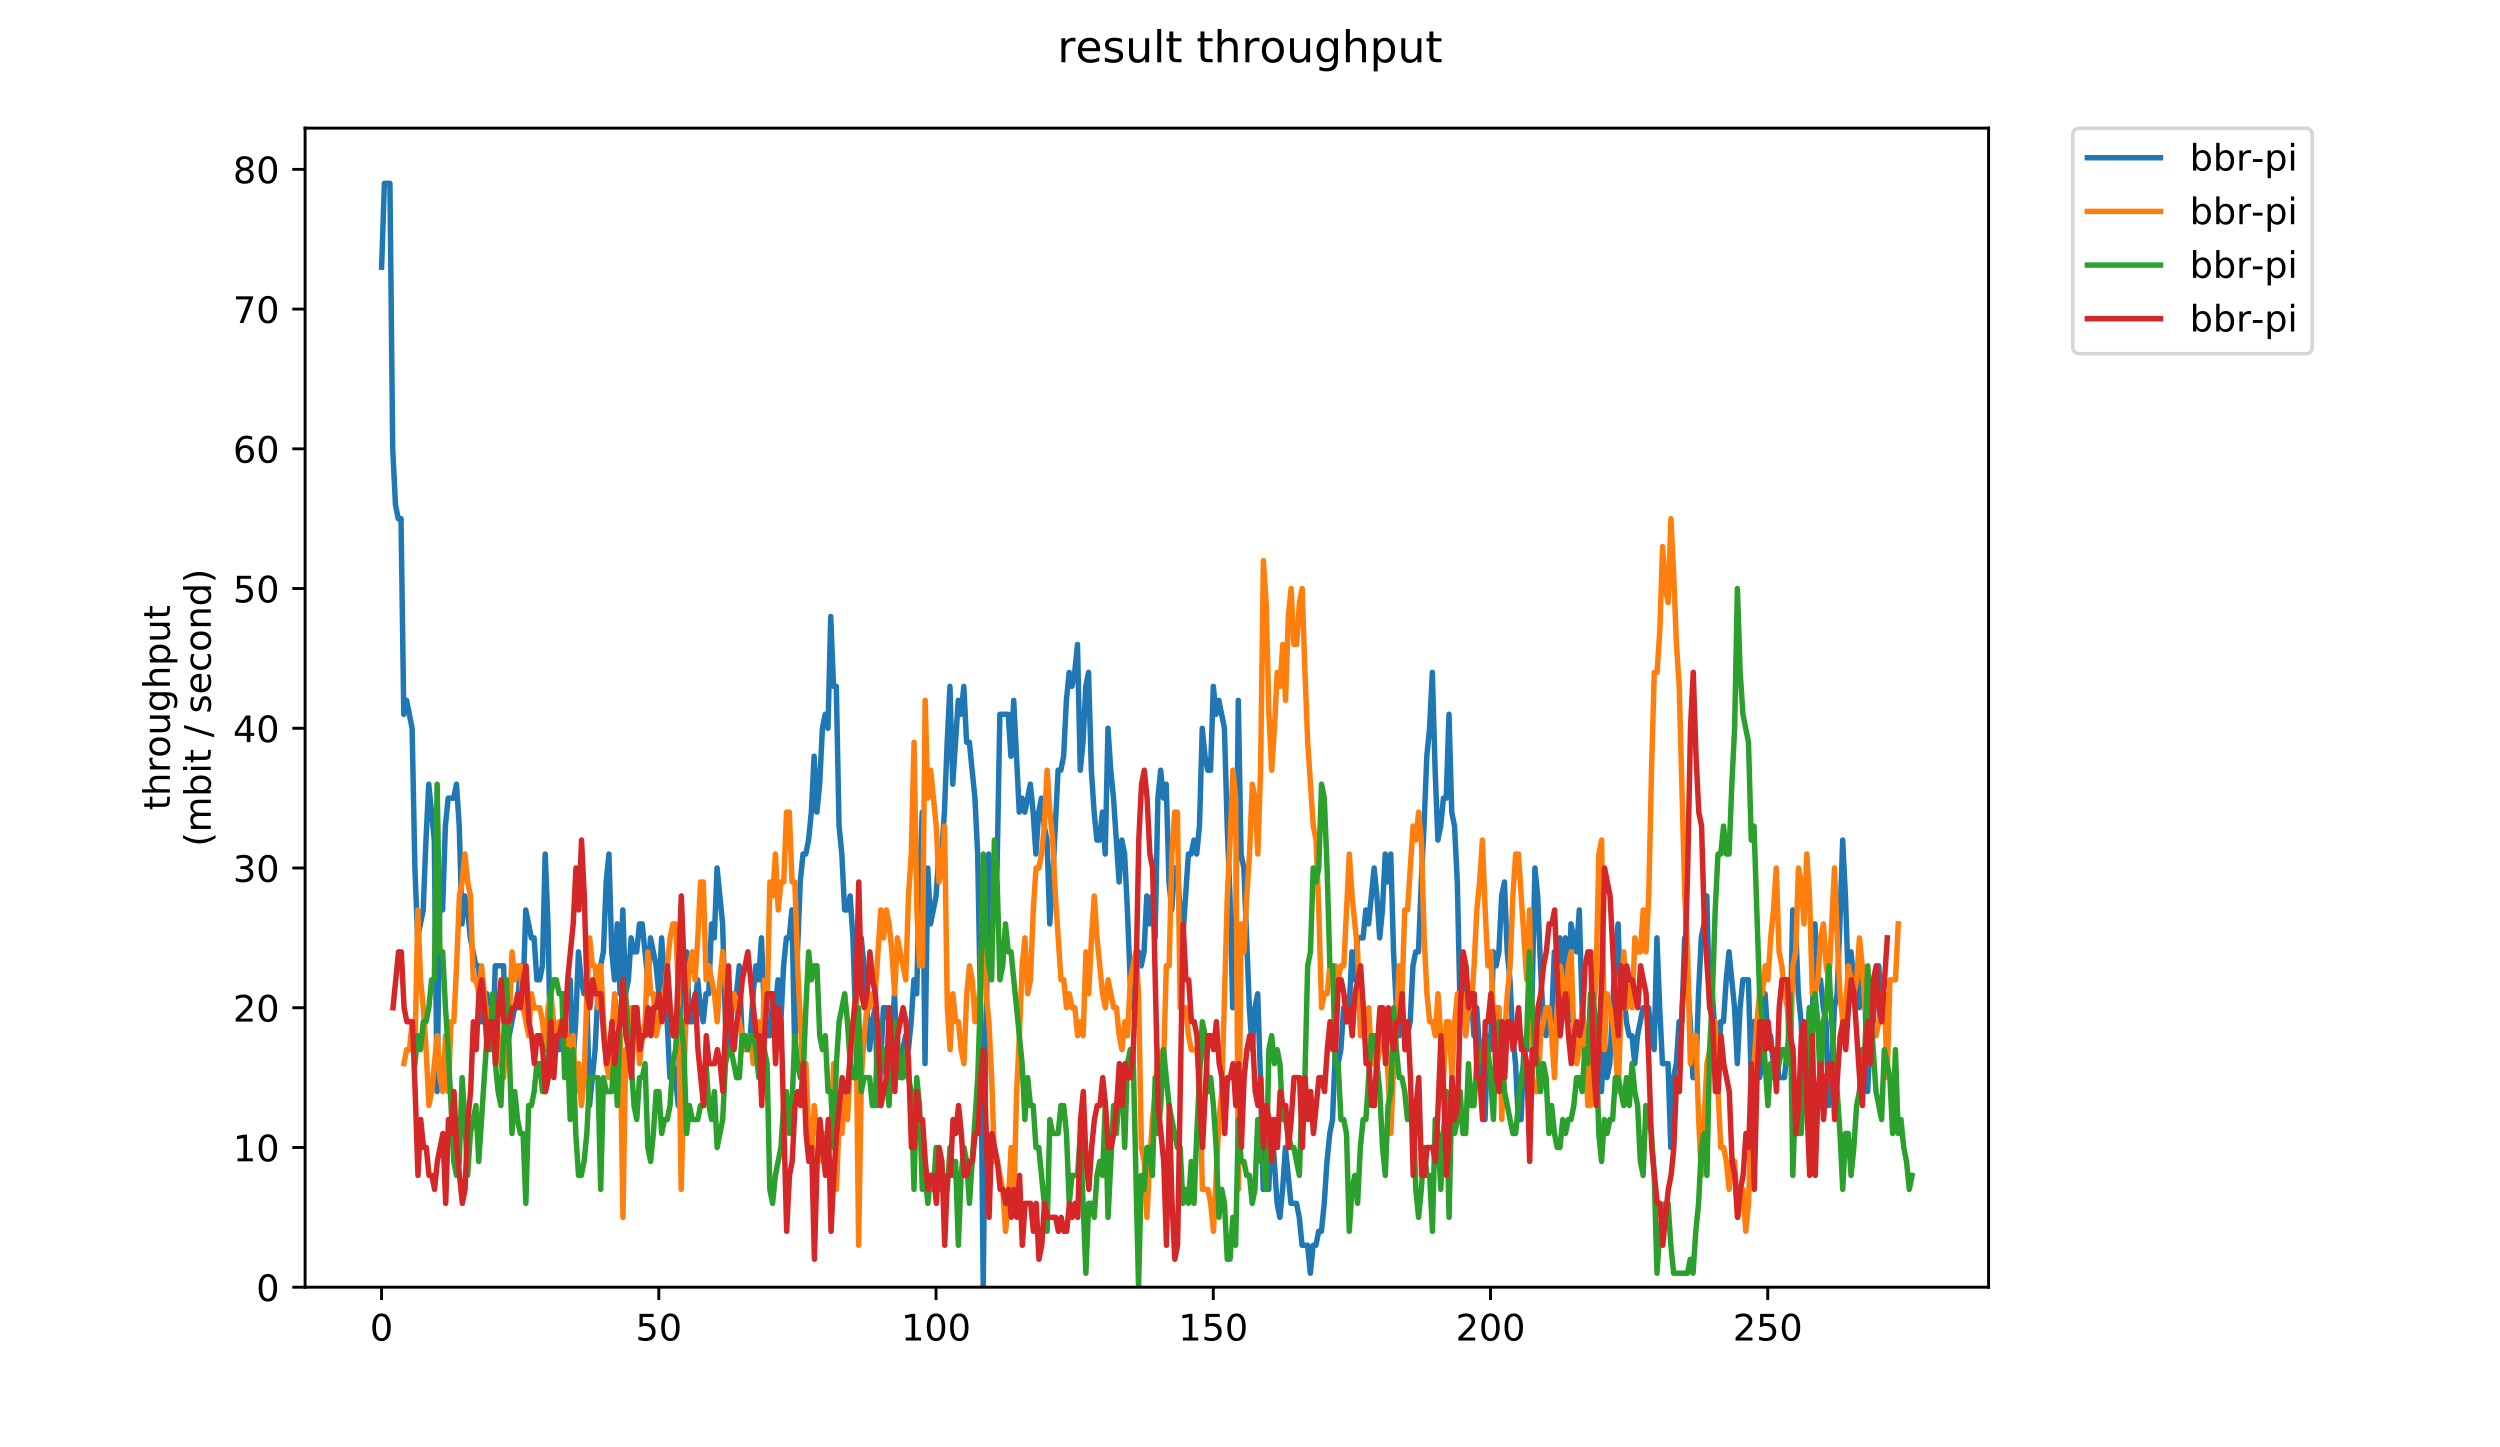 <?xml version="1.0" encoding="utf-8" standalone="no"?>
<!DOCTYPE svg PUBLIC "-//W3C//DTD SVG 1.1//EN"
  "http://www.w3.org/Graphics/SVG/1.1/DTD/svg11.dtd">
<!-- Created with matplotlib (https://matplotlib.org/) -->
<svg height="396pt" version="1.1" viewBox="0 0 684 396" width="684pt" xmlns="http://www.w3.org/2000/svg" xmlns:xlink="http://www.w3.org/1999/xlink">
 <defs>
  <style type="text/css">
*{stroke-linecap:butt;stroke-linejoin:round;}
  </style>
 </defs>
 <g id="figure_1">
  <g id="patch_1">
   <path d="M 0 396 
L 684 396 
L 684 0 
L 0 0 
z
" style="fill:#ffffff;"/>
  </g>
  <g id="axes_1">
   <g id="patch_2">
    <path d="M 83.472 352.174 
L 544.074 352.174 
L 544.074 35.062 
L 83.472 35.062 
z
" style="fill:#ffffff;"/>
   </g>
   <g id="matplotlib.axis_1">
    <g id="xtick_1">
     <g id="line2d_1">
      <defs>
       <path d="M 0 0 
L 0 3.5 
" id="meffb6233a3" style="stroke:#000000;stroke-width:0.8;"/>
      </defs>
      <g>
       <use style="stroke:#000000;stroke-width:0.8;" x="104.395" xlink:href="#meffb6233a3" y="352.174"/>
      </g>
     </g>
     <g id="text_1">
      <!-- 0 -->
      <defs>
       <path d="M 31.781 66.406 
Q 24.172 66.406 20.328 58.906 
Q 16.5 51.422 16.5 36.375 
Q 16.5 21.391 20.328 13.891 
Q 24.172 6.391 31.781 6.391 
Q 39.453 6.391 43.281 13.891 
Q 47.125 21.391 47.125 36.375 
Q 47.125 51.422 43.281 58.906 
Q 39.453 66.406 31.781 66.406 
z
M 31.781 74.219 
Q 44.047 74.219 50.516 64.516 
Q 56.984 54.828 56.984 36.375 
Q 56.984 17.969 50.516 8.266 
Q 44.047 -1.422 31.781 -1.422 
Q 19.531 -1.422 13.062 8.266 
Q 6.594 17.969 6.594 36.375 
Q 6.594 54.828 13.062 64.516 
Q 19.531 74.219 31.781 74.219 
z
" id="DejaVuSans-48"/>
      </defs>
      <g transform="translate(101.214 366.773)scale(0.1 -0.1)">
       <use xlink:href="#DejaVuSans-48"/>
      </g>
     </g>
    </g>
    <g id="xtick_2">
     <g id="line2d_2">
      <g>
       <use style="stroke:#000000;stroke-width:0.8;" x="180.248" xlink:href="#meffb6233a3" y="352.174"/>
      </g>
     </g>
     <g id="text_2">
      <!-- 50 -->
      <defs>
       <path d="M 10.797 72.906 
L 49.516 72.906 
L 49.516 64.594 
L 19.828 64.594 
L 19.828 46.734 
Q 21.969 47.469 24.109 47.828 
Q 26.266 48.188 28.422 48.188 
Q 40.625 48.188 47.75 41.5 
Q 54.891 34.812 54.891 23.391 
Q 54.891 11.625 47.562 5.094 
Q 40.234 -1.422 26.906 -1.422 
Q 22.312 -1.422 17.547 -0.641 
Q 12.797 0.141 7.719 1.703 
L 7.719 11.625 
Q 12.109 9.234 16.797 8.062 
Q 21.484 6.891 26.703 6.891 
Q 35.156 6.891 40.078 11.328 
Q 45.016 15.766 45.016 23.391 
Q 45.016 31 40.078 35.438 
Q 35.156 39.891 26.703 39.891 
Q 22.75 39.891 18.812 39.016 
Q 14.891 38.141 10.797 36.281 
z
" id="DejaVuSans-53"/>
      </defs>
      <g transform="translate(173.885 366.773)scale(0.1 -0.1)">
       <use xlink:href="#DejaVuSans-53"/>
       <use x="63.623" xlink:href="#DejaVuSans-48"/>
      </g>
     </g>
    </g>
    <g id="xtick_3">
     <g id="line2d_3">
      <g>
       <use style="stroke:#000000;stroke-width:0.8;" x="256.101" xlink:href="#meffb6233a3" y="352.174"/>
      </g>
     </g>
     <g id="text_3">
      <!-- 100 -->
      <defs>
       <path d="M 12.406 8.297 
L 28.516 8.297 
L 28.516 63.922 
L 10.984 60.406 
L 10.984 69.391 
L 28.422 72.906 
L 38.281 72.906 
L 38.281 8.297 
L 54.391 8.297 
L 54.391 0 
L 12.406 0 
z
" id="DejaVuSans-49"/>
      </defs>
      <g transform="translate(246.557 366.773)scale(0.1 -0.1)">
       <use xlink:href="#DejaVuSans-49"/>
       <use x="63.623" xlink:href="#DejaVuSans-48"/>
       <use x="127.246" xlink:href="#DejaVuSans-48"/>
      </g>
     </g>
    </g>
    <g id="xtick_4">
     <g id="line2d_4">
      <g>
       <use style="stroke:#000000;stroke-width:0.8;" x="331.954" xlink:href="#meffb6233a3" y="352.174"/>
      </g>
     </g>
     <g id="text_4">
      <!-- 150 -->
      <g transform="translate(322.41 366.773)scale(0.1 -0.1)">
       <use xlink:href="#DejaVuSans-49"/>
       <use x="63.623" xlink:href="#DejaVuSans-53"/>
       <use x="127.246" xlink:href="#DejaVuSans-48"/>
      </g>
     </g>
    </g>
    <g id="xtick_5">
     <g id="line2d_5">
      <g>
       <use style="stroke:#000000;stroke-width:0.8;" x="407.806" xlink:href="#meffb6233a3" y="352.174"/>
      </g>
     </g>
     <g id="text_5">
      <!-- 200 -->
      <defs>
       <path d="M 19.188 8.297 
L 53.609 8.297 
L 53.609 0 
L 7.328 0 
L 7.328 8.297 
Q 12.938 14.109 22.625 23.891 
Q 32.328 33.688 34.812 36.531 
Q 39.547 41.844 41.422 45.531 
Q 43.312 49.219 43.312 52.781 
Q 43.312 58.594 39.234 62.25 
Q 35.156 65.922 28.609 65.922 
Q 23.969 65.922 18.812 64.312 
Q 13.672 62.703 7.812 59.422 
L 7.812 69.391 
Q 13.766 71.781 18.938 73 
Q 24.125 74.219 28.422 74.219 
Q 39.75 74.219 46.484 68.547 
Q 53.219 62.891 53.219 53.422 
Q 53.219 48.922 51.531 44.891 
Q 49.859 40.875 45.406 35.406 
Q 44.188 33.984 37.641 27.219 
Q 31.109 20.453 19.188 8.297 
z
" id="DejaVuSans-50"/>
      </defs>
      <g transform="translate(398.263 366.773)scale(0.1 -0.1)">
       <use xlink:href="#DejaVuSans-50"/>
       <use x="63.623" xlink:href="#DejaVuSans-48"/>
       <use x="127.246" xlink:href="#DejaVuSans-48"/>
      </g>
     </g>
    </g>
    <g id="xtick_6">
     <g id="line2d_6">
      <g>
       <use style="stroke:#000000;stroke-width:0.8;" x="483.659" xlink:href="#meffb6233a3" y="352.174"/>
      </g>
     </g>
     <g id="text_6">
      <!-- 250 -->
      <g transform="translate(474.115 366.773)scale(0.1 -0.1)">
       <use xlink:href="#DejaVuSans-50"/>
       <use x="63.623" xlink:href="#DejaVuSans-53"/>
       <use x="127.246" xlink:href="#DejaVuSans-48"/>
      </g>
     </g>
    </g>
   </g>
   <g id="matplotlib.axis_2">
    <g id="ytick_1">
     <g id="line2d_7">
      <defs>
       <path d="M 0 0 
L -3.5 0 
" id="mb9ac499fb7" style="stroke:#000000;stroke-width:0.8;"/>
      </defs>
      <g>
       <use style="stroke:#000000;stroke-width:0.8;" x="83.472" xlink:href="#mb9ac499fb7" y="352.174"/>
      </g>
     </g>
     <g id="text_7">
      <!-- 0 -->
      <g transform="translate(70.11 355.973)scale(0.1 -0.1)">
       <use xlink:href="#DejaVuSans-48"/>
      </g>
     </g>
    </g>
    <g id="ytick_2">
     <g id="line2d_8">
      <g>
       <use style="stroke:#000000;stroke-width:0.8;" x="83.472" xlink:href="#mb9ac499fb7" y="313.945"/>
      </g>
     </g>
     <g id="text_8">
      <!-- 10 -->
      <g transform="translate(63.747 317.744)scale(0.1 -0.1)">
       <use xlink:href="#DejaVuSans-49"/>
       <use x="63.623" xlink:href="#DejaVuSans-48"/>
      </g>
     </g>
    </g>
    <g id="ytick_3">
     <g id="line2d_9">
      <g>
       <use style="stroke:#000000;stroke-width:0.8;" x="83.472" xlink:href="#mb9ac499fb7" y="275.716"/>
      </g>
     </g>
     <g id="text_9">
      <!-- 20 -->
      <g transform="translate(63.747 279.515)scale(0.1 -0.1)">
       <use xlink:href="#DejaVuSans-50"/>
       <use x="63.623" xlink:href="#DejaVuSans-48"/>
      </g>
     </g>
    </g>
    <g id="ytick_4">
     <g id="line2d_10">
      <g>
       <use style="stroke:#000000;stroke-width:0.8;" x="83.472" xlink:href="#mb9ac499fb7" y="237.486"/>
      </g>
     </g>
     <g id="text_10">
      <!-- 30 -->
      <defs>
       <path d="M 40.578 39.312 
Q 47.656 37.797 51.625 33 
Q 55.609 28.219 55.609 21.188 
Q 55.609 10.406 48.188 4.484 
Q 40.766 -1.422 27.094 -1.422 
Q 22.516 -1.422 17.656 -0.516 
Q 12.797 0.391 7.625 2.203 
L 7.625 11.719 
Q 11.719 9.328 16.594 8.109 
Q 21.484 6.891 26.812 6.891 
Q 36.078 6.891 40.938 10.547 
Q 45.797 14.203 45.797 21.188 
Q 45.797 27.641 41.281 31.266 
Q 36.766 34.906 28.719 34.906 
L 20.219 34.906 
L 20.219 43.016 
L 29.109 43.016 
Q 36.375 43.016 40.234 45.922 
Q 44.094 48.828 44.094 54.297 
Q 44.094 59.906 40.109 62.906 
Q 36.141 65.922 28.719 65.922 
Q 24.656 65.922 20.016 65.031 
Q 15.375 64.156 9.812 62.312 
L 9.812 71.094 
Q 15.438 72.656 20.344 73.438 
Q 25.25 74.219 29.594 74.219 
Q 40.828 74.219 47.359 69.109 
Q 53.906 64.016 53.906 55.328 
Q 53.906 49.266 50.438 45.094 
Q 46.969 40.922 40.578 39.312 
z
" id="DejaVuSans-51"/>
      </defs>
      <g transform="translate(63.747 241.286)scale(0.1 -0.1)">
       <use xlink:href="#DejaVuSans-51"/>
       <use x="63.623" xlink:href="#DejaVuSans-48"/>
      </g>
     </g>
    </g>
    <g id="ytick_5">
     <g id="line2d_11">
      <g>
       <use style="stroke:#000000;stroke-width:0.8;" x="83.472" xlink:href="#mb9ac499fb7" y="199.257"/>
      </g>
     </g>
     <g id="text_11">
      <!-- 40 -->
      <defs>
       <path d="M 37.797 64.312 
L 12.891 25.391 
L 37.797 25.391 
z
M 35.203 72.906 
L 47.609 72.906 
L 47.609 25.391 
L 58.016 25.391 
L 58.016 17.188 
L 47.609 17.188 
L 47.609 0 
L 37.797 0 
L 37.797 17.188 
L 4.891 17.188 
L 4.891 26.703 
z
" id="DejaVuSans-52"/>
      </defs>
      <g transform="translate(63.747 203.056)scale(0.1 -0.1)">
       <use xlink:href="#DejaVuSans-52"/>
       <use x="63.623" xlink:href="#DejaVuSans-48"/>
      </g>
     </g>
    </g>
    <g id="ytick_6">
     <g id="line2d_12">
      <g>
       <use style="stroke:#000000;stroke-width:0.8;" x="83.472" xlink:href="#mb9ac499fb7" y="161.028"/>
      </g>
     </g>
     <g id="text_12">
      <!-- 50 -->
      <g transform="translate(63.747 164.827)scale(0.1 -0.1)">
       <use xlink:href="#DejaVuSans-53"/>
       <use x="63.623" xlink:href="#DejaVuSans-48"/>
      </g>
     </g>
    </g>
    <g id="ytick_7">
     <g id="line2d_13">
      <g>
       <use style="stroke:#000000;stroke-width:0.8;" x="83.472" xlink:href="#mb9ac499fb7" y="122.799"/>
      </g>
     </g>
     <g id="text_13">
      <!-- 60 -->
      <defs>
       <path d="M 33.016 40.375 
Q 26.375 40.375 22.484 35.828 
Q 18.609 31.297 18.609 23.391 
Q 18.609 15.531 22.484 10.953 
Q 26.375 6.391 33.016 6.391 
Q 39.656 6.391 43.531 10.953 
Q 47.406 15.531 47.406 23.391 
Q 47.406 31.297 43.531 35.828 
Q 39.656 40.375 33.016 40.375 
z
M 52.594 71.297 
L 52.594 62.312 
Q 48.875 64.062 45.094 64.984 
Q 41.312 65.922 37.594 65.922 
Q 27.828 65.922 22.672 59.328 
Q 17.531 52.734 16.797 39.406 
Q 19.672 43.656 24.016 45.922 
Q 28.375 48.188 33.594 48.188 
Q 44.578 48.188 50.953 41.516 
Q 57.328 34.859 57.328 23.391 
Q 57.328 12.156 50.688 5.359 
Q 44.047 -1.422 33.016 -1.422 
Q 20.359 -1.422 13.672 8.266 
Q 6.984 17.969 6.984 36.375 
Q 6.984 53.656 15.188 63.938 
Q 23.391 74.219 37.203 74.219 
Q 40.922 74.219 44.703 73.484 
Q 48.484 72.75 52.594 71.297 
z
" id="DejaVuSans-54"/>
      </defs>
      <g transform="translate(63.747 126.598)scale(0.1 -0.1)">
       <use xlink:href="#DejaVuSans-54"/>
       <use x="63.623" xlink:href="#DejaVuSans-48"/>
      </g>
     </g>
    </g>
    <g id="ytick_8">
     <g id="line2d_14">
      <g>
       <use style="stroke:#000000;stroke-width:0.8;" x="83.472" xlink:href="#mb9ac499fb7" y="84.569"/>
      </g>
     </g>
     <g id="text_14">
      <!-- 70 -->
      <defs>
       <path d="M 8.203 72.906 
L 55.078 72.906 
L 55.078 68.703 
L 28.609 0 
L 18.312 0 
L 43.219 64.594 
L 8.203 64.594 
z
" id="DejaVuSans-55"/>
      </defs>
      <g transform="translate(63.747 88.369)scale(0.1 -0.1)">
       <use xlink:href="#DejaVuSans-55"/>
       <use x="63.623" xlink:href="#DejaVuSans-48"/>
      </g>
     </g>
    </g>
    <g id="ytick_9">
     <g id="line2d_15">
      <g>
       <use style="stroke:#000000;stroke-width:0.8;" x="83.472" xlink:href="#mb9ac499fb7" y="46.34"/>
      </g>
     </g>
     <g id="text_15">
      <!-- 80 -->
      <defs>
       <path d="M 31.781 34.625 
Q 24.75 34.625 20.719 30.859 
Q 16.703 27.094 16.703 20.516 
Q 16.703 13.922 20.719 10.156 
Q 24.75 6.391 31.781 6.391 
Q 38.812 6.391 42.859 10.172 
Q 46.922 13.969 46.922 20.516 
Q 46.922 27.094 42.891 30.859 
Q 38.875 34.625 31.781 34.625 
z
M 21.922 38.812 
Q 15.578 40.375 12.031 44.719 
Q 8.5 49.078 8.5 55.328 
Q 8.5 64.062 14.719 69.141 
Q 20.953 74.219 31.781 74.219 
Q 42.672 74.219 48.875 69.141 
Q 55.078 64.062 55.078 55.328 
Q 55.078 49.078 51.531 44.719 
Q 48 40.375 41.703 38.812 
Q 48.828 37.156 52.797 32.312 
Q 56.781 27.484 56.781 20.516 
Q 56.781 9.906 50.312 4.234 
Q 43.844 -1.422 31.781 -1.422 
Q 19.734 -1.422 13.25 4.234 
Q 6.781 9.906 6.781 20.516 
Q 6.781 27.484 10.781 32.312 
Q 14.797 37.156 21.922 38.812 
z
M 18.312 54.391 
Q 18.312 48.734 21.844 45.562 
Q 25.391 42.391 31.781 42.391 
Q 38.141 42.391 41.719 45.562 
Q 45.312 48.734 45.312 54.391 
Q 45.312 60.062 41.719 63.234 
Q 38.141 66.406 31.781 66.406 
Q 25.391 66.406 21.844 63.234 
Q 18.312 60.062 18.312 54.391 
z
" id="DejaVuSans-56"/>
      </defs>
      <g transform="translate(63.747 50.139)scale(0.1 -0.1)">
       <use xlink:href="#DejaVuSans-56"/>
       <use x="63.623" xlink:href="#DejaVuSans-48"/>
      </g>
     </g>
    </g>
    <g id="text_16">
     <!-- throughput -->
     <defs>
      <path d="M 18.312 70.219 
L 18.312 54.688 
L 36.812 54.688 
L 36.812 47.703 
L 18.312 47.703 
L 18.312 18.016 
Q 18.312 11.328 20.141 9.422 
Q 21.969 7.516 27.594 7.516 
L 36.812 7.516 
L 36.812 0 
L 27.594 0 
Q 17.188 0 13.234 3.875 
Q 9.281 7.766 9.281 18.016 
L 9.281 47.703 
L 2.688 47.703 
L 2.688 54.688 
L 9.281 54.688 
L 9.281 70.219 
z
" id="DejaVuSans-116"/>
      <path d="M 54.891 33.016 
L 54.891 0 
L 45.906 0 
L 45.906 32.719 
Q 45.906 40.484 42.875 44.328 
Q 39.844 48.188 33.797 48.188 
Q 26.516 48.188 22.312 43.547 
Q 18.109 38.922 18.109 30.906 
L 18.109 0 
L 9.078 0 
L 9.078 75.984 
L 18.109 75.984 
L 18.109 46.188 
Q 21.344 51.125 25.703 53.562 
Q 30.078 56 35.797 56 
Q 45.219 56 50.047 50.172 
Q 54.891 44.344 54.891 33.016 
z
" id="DejaVuSans-104"/>
      <path d="M 41.109 46.297 
Q 39.594 47.172 37.812 47.578 
Q 36.031 48 33.891 48 
Q 26.266 48 22.188 43.047 
Q 18.109 38.094 18.109 28.812 
L 18.109 0 
L 9.078 0 
L 9.078 54.688 
L 18.109 54.688 
L 18.109 46.188 
Q 20.953 51.172 25.484 53.578 
Q 30.031 56 36.531 56 
Q 37.453 56 38.578 55.875 
Q 39.703 55.766 41.062 55.516 
z
" id="DejaVuSans-114"/>
      <path d="M 30.609 48.391 
Q 23.391 48.391 19.188 42.75 
Q 14.984 37.109 14.984 27.297 
Q 14.984 17.484 19.156 11.844 
Q 23.344 6.203 30.609 6.203 
Q 37.797 6.203 41.984 11.859 
Q 46.188 17.531 46.188 27.297 
Q 46.188 37.016 41.984 42.703 
Q 37.797 48.391 30.609 48.391 
z
M 30.609 56 
Q 42.328 56 49.016 48.375 
Q 55.719 40.766 55.719 27.297 
Q 55.719 13.875 49.016 6.219 
Q 42.328 -1.422 30.609 -1.422 
Q 18.844 -1.422 12.172 6.219 
Q 5.516 13.875 5.516 27.297 
Q 5.516 40.766 12.172 48.375 
Q 18.844 56 30.609 56 
z
" id="DejaVuSans-111"/>
      <path d="M 8.5 21.578 
L 8.5 54.688 
L 17.484 54.688 
L 17.484 21.922 
Q 17.484 14.156 20.5 10.266 
Q 23.531 6.391 29.594 6.391 
Q 36.859 6.391 41.078 11.031 
Q 45.312 15.672 45.312 23.688 
L 45.312 54.688 
L 54.297 54.688 
L 54.297 0 
L 45.312 0 
L 45.312 8.406 
Q 42.047 3.422 37.719 1 
Q 33.406 -1.422 27.688 -1.422 
Q 18.266 -1.422 13.375 4.438 
Q 8.5 10.297 8.5 21.578 
z
M 31.109 56 
z
" id="DejaVuSans-117"/>
      <path d="M 45.406 27.984 
Q 45.406 37.75 41.375 43.109 
Q 37.359 48.484 30.078 48.484 
Q 22.859 48.484 18.828 43.109 
Q 14.797 37.75 14.797 27.984 
Q 14.797 18.266 18.828 12.891 
Q 22.859 7.516 30.078 7.516 
Q 37.359 7.516 41.375 12.891 
Q 45.406 18.266 45.406 27.984 
z
M 54.391 6.781 
Q 54.391 -7.172 48.188 -13.984 
Q 42 -20.797 29.203 -20.797 
Q 24.469 -20.797 20.266 -20.094 
Q 16.062 -19.391 12.109 -17.922 
L 12.109 -9.188 
Q 16.062 -11.328 19.922 -12.344 
Q 23.781 -13.375 27.781 -13.375 
Q 36.625 -13.375 41.016 -8.766 
Q 45.406 -4.156 45.406 5.172 
L 45.406 9.625 
Q 42.625 4.781 38.281 2.391 
Q 33.938 0 27.875 0 
Q 17.828 0 11.672 7.656 
Q 5.516 15.328 5.516 27.984 
Q 5.516 40.672 11.672 48.328 
Q 17.828 56 27.875 56 
Q 33.938 56 38.281 53.609 
Q 42.625 51.219 45.406 46.391 
L 45.406 54.688 
L 54.391 54.688 
z
" id="DejaVuSans-103"/>
      <path d="M 18.109 8.203 
L 18.109 -20.797 
L 9.078 -20.797 
L 9.078 54.688 
L 18.109 54.688 
L 18.109 46.391 
Q 20.953 51.266 25.266 53.625 
Q 29.594 56 35.594 56 
Q 45.562 56 51.781 48.094 
Q 58.016 40.188 58.016 27.297 
Q 58.016 14.406 51.781 6.484 
Q 45.562 -1.422 35.594 -1.422 
Q 29.594 -1.422 25.266 0.953 
Q 20.953 3.328 18.109 8.203 
z
M 48.688 27.297 
Q 48.688 37.203 44.609 42.844 
Q 40.531 48.484 33.406 48.484 
Q 26.266 48.484 22.188 42.844 
Q 18.109 37.203 18.109 27.297 
Q 18.109 17.391 22.188 11.75 
Q 26.266 6.109 33.406 6.109 
Q 40.531 6.109 44.609 11.75 
Q 48.688 17.391 48.688 27.297 
z
" id="DejaVuSans-112"/>
     </defs>
     <g transform="translate(46.47 221.675)rotate(-90)scale(0.1 -0.1)">
      <use xlink:href="#DejaVuSans-116"/>
      <use x="39.209" xlink:href="#DejaVuSans-104"/>
      <use x="102.588" xlink:href="#DejaVuSans-114"/>
      <use x="143.67" xlink:href="#DejaVuSans-111"/>
      <use x="204.852" xlink:href="#DejaVuSans-117"/>
      <use x="268.23" xlink:href="#DejaVuSans-103"/>
      <use x="331.707" xlink:href="#DejaVuSans-104"/>
      <use x="395.086" xlink:href="#DejaVuSans-112"/>
      <use x="458.562" xlink:href="#DejaVuSans-117"/>
      <use x="521.941" xlink:href="#DejaVuSans-116"/>
     </g>
     <!-- (mbit / second) -->
     <defs>
      <path d="M 31 75.875 
Q 24.469 64.656 21.281 53.656 
Q 18.109 42.672 18.109 31.391 
Q 18.109 20.125 21.312 9.062 
Q 24.516 -2 31 -13.188 
L 23.188 -13.188 
Q 15.875 -1.703 12.234 9.375 
Q 8.594 20.453 8.594 31.391 
Q 8.594 42.281 12.203 53.312 
Q 15.828 64.359 23.188 75.875 
z
" id="DejaVuSans-40"/>
      <path d="M 52 44.188 
Q 55.375 50.25 60.062 53.125 
Q 64.75 56 71.094 56 
Q 79.641 56 84.281 50.016 
Q 88.922 44.047 88.922 33.016 
L 88.922 0 
L 79.891 0 
L 79.891 32.719 
Q 79.891 40.578 77.094 44.375 
Q 74.312 48.188 68.609 48.188 
Q 61.625 48.188 57.562 43.547 
Q 53.516 38.922 53.516 30.906 
L 53.516 0 
L 44.484 0 
L 44.484 32.719 
Q 44.484 40.625 41.703 44.406 
Q 38.922 48.188 33.109 48.188 
Q 26.219 48.188 22.156 43.531 
Q 18.109 38.875 18.109 30.906 
L 18.109 0 
L 9.078 0 
L 9.078 54.688 
L 18.109 54.688 
L 18.109 46.188 
Q 21.188 51.219 25.484 53.609 
Q 29.781 56 35.688 56 
Q 41.656 56 45.828 52.969 
Q 50 49.953 52 44.188 
z
" id="DejaVuSans-109"/>
      <path d="M 48.688 27.297 
Q 48.688 37.203 44.609 42.844 
Q 40.531 48.484 33.406 48.484 
Q 26.266 48.484 22.188 42.844 
Q 18.109 37.203 18.109 27.297 
Q 18.109 17.391 22.188 11.75 
Q 26.266 6.109 33.406 6.109 
Q 40.531 6.109 44.609 11.75 
Q 48.688 17.391 48.688 27.297 
z
M 18.109 46.391 
Q 20.953 51.266 25.266 53.625 
Q 29.594 56 35.594 56 
Q 45.562 56 51.781 48.094 
Q 58.016 40.188 58.016 27.297 
Q 58.016 14.406 51.781 6.484 
Q 45.562 -1.422 35.594 -1.422 
Q 29.594 -1.422 25.266 0.953 
Q 20.953 3.328 18.109 8.203 
L 18.109 0 
L 9.078 0 
L 9.078 75.984 
L 18.109 75.984 
z
" id="DejaVuSans-98"/>
      <path d="M 9.422 54.688 
L 18.406 54.688 
L 18.406 0 
L 9.422 0 
z
M 9.422 75.984 
L 18.406 75.984 
L 18.406 64.594 
L 9.422 64.594 
z
" id="DejaVuSans-105"/>
      <path id="DejaVuSans-32"/>
      <path d="M 25.391 72.906 
L 33.688 72.906 
L 8.297 -9.281 
L 0 -9.281 
z
" id="DejaVuSans-47"/>
      <path d="M 44.281 53.078 
L 44.281 44.578 
Q 40.484 46.531 36.375 47.5 
Q 32.281 48.484 27.875 48.484 
Q 21.188 48.484 17.844 46.438 
Q 14.5 44.391 14.5 40.281 
Q 14.5 37.156 16.891 35.375 
Q 19.281 33.594 26.516 31.984 
L 29.594 31.297 
Q 39.156 29.25 43.188 25.516 
Q 47.219 21.781 47.219 15.094 
Q 47.219 7.469 41.188 3.016 
Q 35.156 -1.422 24.609 -1.422 
Q 20.219 -1.422 15.453 -0.562 
Q 10.688 0.297 5.422 2 
L 5.422 11.281 
Q 10.406 8.688 15.234 7.391 
Q 20.062 6.109 24.812 6.109 
Q 31.156 6.109 34.562 8.281 
Q 37.984 10.453 37.984 14.406 
Q 37.984 18.062 35.516 20.016 
Q 33.062 21.969 24.703 23.781 
L 21.578 24.516 
Q 13.234 26.266 9.516 29.906 
Q 5.812 33.547 5.812 39.891 
Q 5.812 47.609 11.281 51.797 
Q 16.75 56 26.812 56 
Q 31.781 56 36.172 55.266 
Q 40.578 54.547 44.281 53.078 
z
" id="DejaVuSans-115"/>
      <path d="M 56.203 29.594 
L 56.203 25.203 
L 14.891 25.203 
Q 15.484 15.922 20.484 11.062 
Q 25.484 6.203 34.422 6.203 
Q 39.594 6.203 44.453 7.469 
Q 49.312 8.734 54.109 11.281 
L 54.109 2.781 
Q 49.266 0.734 44.188 -0.344 
Q 39.109 -1.422 33.891 -1.422 
Q 20.797 -1.422 13.156 6.188 
Q 5.516 13.812 5.516 26.812 
Q 5.516 40.234 12.766 48.109 
Q 20.016 56 32.328 56 
Q 43.359 56 49.781 48.891 
Q 56.203 41.797 56.203 29.594 
z
M 47.219 32.234 
Q 47.125 39.594 43.094 43.984 
Q 39.062 48.391 32.422 48.391 
Q 24.906 48.391 20.391 44.141 
Q 15.875 39.891 15.188 32.172 
z
" id="DejaVuSans-101"/>
      <path d="M 48.781 52.594 
L 48.781 44.188 
Q 44.969 46.297 41.141 47.344 
Q 37.312 48.391 33.406 48.391 
Q 24.656 48.391 19.812 42.844 
Q 14.984 37.312 14.984 27.297 
Q 14.984 17.281 19.812 11.734 
Q 24.656 6.203 33.406 6.203 
Q 37.312 6.203 41.141 7.25 
Q 44.969 8.297 48.781 10.406 
L 48.781 2.094 
Q 45.016 0.344 40.984 -0.531 
Q 36.969 -1.422 32.422 -1.422 
Q 20.062 -1.422 12.781 6.344 
Q 5.516 14.109 5.516 27.297 
Q 5.516 40.672 12.859 48.328 
Q 20.219 56 33.016 56 
Q 37.156 56 41.109 55.141 
Q 45.062 54.297 48.781 52.594 
z
" id="DejaVuSans-99"/>
      <path d="M 54.891 33.016 
L 54.891 0 
L 45.906 0 
L 45.906 32.719 
Q 45.906 40.484 42.875 44.328 
Q 39.844 48.188 33.797 48.188 
Q 26.516 48.188 22.312 43.547 
Q 18.109 38.922 18.109 30.906 
L 18.109 0 
L 9.078 0 
L 9.078 54.688 
L 18.109 54.688 
L 18.109 46.188 
Q 21.344 51.125 25.703 53.562 
Q 30.078 56 35.797 56 
Q 45.219 56 50.047 50.172 
Q 54.891 44.344 54.891 33.016 
z
" id="DejaVuSans-110"/>
      <path d="M 45.406 46.391 
L 45.406 75.984 
L 54.391 75.984 
L 54.391 0 
L 45.406 0 
L 45.406 8.203 
Q 42.578 3.328 38.25 0.953 
Q 33.938 -1.422 27.875 -1.422 
Q 17.969 -1.422 11.734 6.484 
Q 5.516 14.406 5.516 27.297 
Q 5.516 40.188 11.734 48.094 
Q 17.969 56 27.875 56 
Q 33.938 56 38.25 53.625 
Q 42.578 51.266 45.406 46.391 
z
M 14.797 27.297 
Q 14.797 17.391 18.875 11.75 
Q 22.953 6.109 30.078 6.109 
Q 37.203 6.109 41.297 11.75 
Q 45.406 17.391 45.406 27.297 
Q 45.406 37.203 41.297 42.844 
Q 37.203 48.484 30.078 48.484 
Q 22.953 48.484 18.875 42.844 
Q 14.797 37.203 14.797 27.297 
z
" id="DejaVuSans-100"/>
      <path d="M 8.016 75.875 
L 15.828 75.875 
Q 23.141 64.359 26.781 53.312 
Q 30.422 42.281 30.422 31.391 
Q 30.422 20.453 26.781 9.375 
Q 23.141 -1.703 15.828 -13.188 
L 8.016 -13.188 
Q 14.5 -2 17.703 9.062 
Q 20.906 20.125 20.906 31.391 
Q 20.906 42.672 17.703 53.656 
Q 14.5 64.656 8.016 75.875 
z
" id="DejaVuSans-41"/>
     </defs>
     <g transform="translate(57.668 231.609)rotate(-90)scale(0.1 -0.1)">
      <use xlink:href="#DejaVuSans-40"/>
      <use x="39.014" xlink:href="#DejaVuSans-109"/>
      <use x="136.426" xlink:href="#DejaVuSans-98"/>
      <use x="199.902" xlink:href="#DejaVuSans-105"/>
      <use x="227.686" xlink:href="#DejaVuSans-116"/>
      <use x="266.895" xlink:href="#DejaVuSans-32"/>
      <use x="298.682" xlink:href="#DejaVuSans-47"/>
      <use x="332.373" xlink:href="#DejaVuSans-32"/>
      <use x="364.16" xlink:href="#DejaVuSans-115"/>
      <use x="416.26" xlink:href="#DejaVuSans-101"/>
      <use x="477.783" xlink:href="#DejaVuSans-99"/>
      <use x="532.764" xlink:href="#DejaVuSans-111"/>
      <use x="593.945" xlink:href="#DejaVuSans-110"/>
      <use x="657.324" xlink:href="#DejaVuSans-100"/>
      <use x="720.801" xlink:href="#DejaVuSans-41"/>
     </g>
    </g>
   </g>
   <g id="line2d_16">
    <path clip-path="url(#p19b3f8fb7b)" d="M 104.409 73.101 
L 105.167 50.163 
L 106.684 50.163 
L 107.443 122.799 
L 108.201 138.09 
L 108.96 141.913 
L 109.718 141.913 
L 110.477 195.434 
L 111.236 191.611 
L 112.753 199.257 
L 113.511 237.486 
L 114.27 256.601 
L 115.787 248.955 
L 116.545 229.841 
L 117.304 214.549 
L 118.821 229.841 
L 119.579 298.653 
L 120.338 245.132 
L 121.096 248.955 
L 121.855 226.018 
L 122.613 218.372 
L 124.131 218.372 
L 124.889 214.549 
L 125.648 226.018 
L 126.406 252.778 
L 127.165 245.132 
L 127.923 248.955 
L 128.682 256.601 
L 130.199 264.247 
L 130.957 264.247 
L 131.716 279.539 
L 132.474 279.539 
L 133.233 271.893 
L 134.75 287.184 
L 135.508 264.247 
L 137.784 264.247 
L 138.543 287.184 
L 140.818 275.716 
L 141.577 275.716 
L 142.335 264.247 
L 143.094 271.893 
L 143.852 248.955 
L 145.369 256.601 
L 146.128 256.601 
L 146.886 268.07 
L 147.645 268.07 
L 148.403 264.247 
L 149.162 233.663 
L 149.92 252.778 
L 150.679 291.007 
L 151.438 279.539 
L 152.955 287.184 
L 153.713 283.362 
L 154.472 271.893 
L 155.23 275.716 
L 155.989 268.07 
L 156.747 291.007 
L 157.506 279.539 
L 158.264 260.424 
L 159.023 268.07 
L 159.781 271.893 
L 160.54 271.893 
L 161.298 302.476 
L 162.815 287.184 
L 163.574 271.893 
L 164.332 264.247 
L 165.091 260.424 
L 165.85 241.309 
L 166.608 233.663 
L 167.367 260.424 
L 168.125 268.07 
L 168.884 252.778 
L 169.642 271.893 
L 170.401 248.955 
L 171.159 271.893 
L 171.918 268.07 
L 172.676 256.601 
L 173.435 260.424 
L 174.193 260.424 
L 174.952 252.778 
L 175.71 252.778 
L 177.227 268.07 
L 177.986 256.601 
L 179.503 264.247 
L 180.262 271.893 
L 181.02 256.601 
L 182.537 279.539 
L 183.296 294.83 
L 184.054 291.007 
L 184.813 294.83 
L 185.571 302.476 
L 186.33 264.247 
L 187.088 271.893 
L 187.847 260.424 
L 188.605 279.539 
L 189.364 279.539 
L 190.122 275.716 
L 190.881 268.07 
L 191.639 275.716 
L 192.398 279.539 
L 193.157 271.893 
L 193.915 271.893 
L 194.674 252.778 
L 195.432 256.601 
L 196.191 237.486 
L 197.708 252.778 
L 198.466 279.539 
L 199.225 287.184 
L 200.742 271.893 
L 201.5 271.893 
L 202.259 264.247 
L 203.017 283.362 
L 203.776 283.362 
L 204.534 287.184 
L 205.293 283.362 
L 206.052 271.893 
L 206.81 264.247 
L 207.569 268.07 
L 208.327 256.601 
L 209.086 275.716 
L 209.844 283.362 
L 210.603 283.362 
L 211.361 271.893 
L 212.12 275.716 
L 212.878 268.07 
L 213.637 279.539 
L 214.395 264.247 
L 215.154 256.601 
L 215.912 256.601 
L 216.671 248.955 
L 217.429 287.184 
L 218.188 260.424 
L 218.947 241.309 
L 219.705 233.663 
L 220.464 233.663 
L 221.222 229.841 
L 221.981 222.195 
L 222.739 206.903 
L 223.498 222.195 
L 224.256 214.549 
L 225.015 199.257 
L 225.773 195.434 
L 226.532 199.257 
L 227.29 168.674 
L 228.049 187.788 
L 228.807 187.788 
L 229.566 226.018 
L 230.324 233.663 
L 231.083 248.955 
L 231.841 248.955 
L 232.6 245.132 
L 233.359 256.601 
L 234.117 279.539 
L 234.876 260.424 
L 235.634 256.601 
L 236.393 264.247 
L 237.91 287.184 
L 238.668 279.539 
L 239.427 275.716 
L 240.185 302.476 
L 240.944 291.007 
L 241.702 275.716 
L 242.461 275.716 
L 243.978 283.362 
L 244.736 271.893 
L 245.495 291.007 
L 246.254 291.007 
L 247.771 283.362 
L 248.529 287.184 
L 249.288 279.539 
L 250.046 268.07 
L 250.805 271.893 
L 251.563 241.309 
L 252.322 222.195 
L 253.08 291.007 
L 253.839 237.486 
L 254.597 252.778 
L 256.114 245.132 
L 256.873 233.663 
L 257.631 233.663 
L 258.39 222.195 
L 259.148 203.08 
L 259.907 187.788 
L 260.666 214.549 
L 262.183 191.611 
L 262.941 195.434 
L 263.7 187.788 
L 264.458 203.08 
L 265.217 203.08 
L 266.734 218.372 
L 267.492 233.663 
L 268.251 275.716 
L 269.009 352.174 
L 269.768 283.362 
L 270.526 233.663 
L 271.285 245.132 
L 272.043 248.955 
L 272.802 237.486 
L 273.561 195.434 
L 275.836 195.434 
L 276.595 206.903 
L 277.353 191.611 
L 278.87 222.195 
L 279.629 218.372 
L 280.387 222.195 
L 281.904 214.549 
L 282.663 222.195 
L 283.421 233.663 
L 284.18 222.195 
L 284.938 218.372 
L 285.697 226.018 
L 286.455 229.841 
L 287.214 252.778 
L 287.973 241.309 
L 289.49 210.726 
L 290.248 210.726 
L 291.007 206.903 
L 291.765 191.611 
L 292.524 183.965 
L 293.282 187.788 
L 294.041 183.965 
L 294.799 176.32 
L 295.558 210.726 
L 296.316 203.08 
L 297.075 187.788 
L 297.833 183.965 
L 298.592 210.726 
L 299.35 222.195 
L 300.109 229.841 
L 300.868 229.841 
L 301.626 222.195 
L 302.385 233.663 
L 303.143 199.257 
L 303.902 210.726 
L 304.66 218.372 
L 306.177 241.309 
L 306.936 229.841 
L 307.694 233.663 
L 308.453 248.955 
L 309.211 268.07 
L 309.97 275.716 
L 311.487 260.424 
L 312.245 264.247 
L 313.004 260.424 
L 313.763 245.132 
L 314.521 252.778 
L 315.28 245.132 
L 316.038 256.601 
L 316.797 218.372 
L 317.555 210.726 
L 318.314 218.372 
L 319.072 214.549 
L 319.831 241.309 
L 320.589 248.955 
L 321.348 237.486 
L 322.106 237.486 
L 322.865 248.955 
L 323.623 256.601 
L 325.14 233.663 
L 325.899 233.663 
L 326.657 229.841 
L 327.416 233.663 
L 328.175 226.018 
L 328.933 199.257 
L 329.692 206.903 
L 330.45 210.726 
L 331.209 210.726 
L 331.967 187.788 
L 332.726 195.434 
L 333.484 191.611 
L 335.001 199.257 
L 335.76 226.018 
L 336.518 245.132 
L 337.277 275.716 
L 338.035 264.247 
L 338.794 191.611 
L 339.552 233.663 
L 340.311 237.486 
L 341.828 275.716 
L 342.587 287.184 
L 343.345 275.716 
L 344.104 271.893 
L 344.862 294.83 
L 345.621 325.414 
L 346.379 321.591 
L 347.138 325.414 
L 347.896 306.299 
L 349.413 329.237 
L 350.172 333.06 
L 350.93 325.414 
L 351.689 313.945 
L 353.206 329.237 
L 354.723 329.237 
L 355.482 333.06 
L 356.24 340.705 
L 357.757 340.705 
L 358.516 348.351 
L 359.274 340.705 
L 360.033 340.705 
L 360.791 336.882 
L 361.55 336.882 
L 362.308 329.237 
L 363.067 317.768 
L 363.825 310.122 
L 364.584 306.299 
L 365.342 287.184 
L 366.101 291.007 
L 366.859 287.184 
L 367.618 275.716 
L 368.377 279.539 
L 369.135 275.716 
L 369.894 260.424 
L 370.652 268.07 
L 371.411 256.601 
L 372.928 256.601 
L 373.686 248.955 
L 374.445 252.778 
L 375.962 237.486 
L 376.72 245.132 
L 377.479 256.601 
L 378.237 248.955 
L 378.996 233.663 
L 379.754 241.309 
L 380.513 233.663 
L 381.271 260.424 
L 382.03 275.716 
L 382.789 283.362 
L 383.547 279.539 
L 384.306 283.362 
L 385.064 283.362 
L 385.823 279.539 
L 386.581 264.247 
L 387.34 260.424 
L 388.098 260.424 
L 388.857 241.309 
L 389.615 226.018 
L 390.374 206.903 
L 391.132 199.257 
L 391.891 183.965 
L 392.649 210.726 
L 393.408 229.841 
L 394.166 226.018 
L 394.925 218.372 
L 395.684 218.372 
L 396.442 195.434 
L 397.201 222.195 
L 397.959 226.018 
L 398.718 241.309 
L 399.476 275.716 
L 400.235 271.893 
L 400.993 264.247 
L 401.752 275.716 
L 402.51 271.893 
L 403.269 283.362 
L 404.027 275.716 
L 404.786 287.184 
L 405.544 294.83 
L 406.303 306.299 
L 407.061 283.362 
L 407.82 287.184 
L 408.579 260.424 
L 409.337 264.247 
L 410.096 260.424 
L 410.854 245.132 
L 411.613 241.309 
L 412.371 260.424 
L 413.13 268.07 
L 413.888 283.362 
L 414.647 291.007 
L 415.405 306.299 
L 416.164 306.299 
L 416.922 287.184 
L 417.681 283.362 
L 418.439 287.184 
L 419.198 271.893 
L 419.956 237.486 
L 420.715 245.132 
L 421.473 264.247 
L 422.232 279.539 
L 422.991 283.362 
L 423.749 275.716 
L 424.508 279.539 
L 425.266 260.424 
L 426.025 271.893 
L 426.783 256.601 
L 427.542 275.716 
L 428.3 256.601 
L 429.059 279.539 
L 429.817 252.778 
L 431.334 260.424 
L 432.093 248.955 
L 432.851 275.716 
L 433.61 291.007 
L 434.368 287.184 
L 435.127 287.184 
L 435.886 275.716 
L 436.644 279.539 
L 437.403 294.83 
L 438.161 298.653 
L 438.92 283.362 
L 439.678 294.83 
L 440.437 291.007 
L 441.954 260.424 
L 442.712 252.778 
L 443.471 275.716 
L 444.229 271.893 
L 444.988 279.539 
L 445.746 283.362 
L 446.505 283.362 
L 447.263 291.007 
L 448.022 283.362 
L 449.539 275.716 
L 451.056 275.716 
L 451.815 283.362 
L 452.573 287.184 
L 453.332 256.601 
L 454.09 275.716 
L 454.849 291.007 
L 456.366 291.007 
L 457.124 313.945 
L 457.883 294.83 
L 458.641 291.007 
L 459.4 279.539 
L 460.158 279.539 
L 460.917 256.601 
L 462.434 279.539 
L 463.193 294.83 
L 463.951 294.83 
L 464.71 271.893 
L 465.468 256.601 
L 466.227 252.778 
L 466.985 245.132 
L 467.744 275.716 
L 468.502 271.893 
L 470.019 294.83 
L 470.778 279.539 
L 471.536 279.539 
L 472.295 268.07 
L 473.053 260.424 
L 474.57 275.716 
L 475.329 291.007 
L 476.087 275.716 
L 476.846 268.07 
L 478.363 268.07 
L 479.122 294.83 
L 479.88 279.539 
L 480.639 291.007 
L 481.397 294.83 
L 482.156 291.007 
L 482.914 271.893 
L 483.673 283.362 
L 484.431 283.362 
L 485.19 291.007 
L 485.948 287.184 
L 486.707 294.83 
L 488.224 294.83 
L 488.982 287.184 
L 489.741 283.362 
L 490.5 248.955 
L 491.258 252.778 
L 492.017 271.893 
L 492.775 279.539 
L 493.534 294.83 
L 494.292 294.83 
L 495.051 275.716 
L 495.809 279.539 
L 496.568 252.778 
L 497.326 268.07 
L 498.085 268.07 
L 498.843 275.716 
L 499.602 279.539 
L 500.36 302.476 
L 501.119 294.83 
L 501.877 275.716 
L 502.636 271.893 
L 503.395 252.778 
L 504.153 229.841 
L 504.912 245.132 
L 505.67 268.07 
L 506.429 260.424 
L 507.187 268.07 
L 507.946 268.07 
L 508.704 275.716 
L 509.463 264.247 
L 510.221 271.893 
L 510.98 298.653 
L 511.738 283.362 
L 512.497 279.539 
L 513.255 268.07 
L 514.014 264.247 
L 514.772 275.716 
L 514.772 275.716 
" style="fill:none;stroke:#1f77b4;stroke-linecap:square;stroke-width:1.5;"/>
   </g>
   <g id="line2d_17">
    <path clip-path="url(#p19b3f8fb7b)" d="M 110.515 291.007 
L 111.273 287.184 
L 112.032 287.184 
L 112.791 279.539 
L 113.549 287.184 
L 114.308 248.955 
L 115.066 268.07 
L 115.825 275.716 
L 116.583 287.184 
L 117.342 302.476 
L 118.1 298.653 
L 119.617 283.362 
L 120.376 294.83 
L 121.134 298.653 
L 121.893 283.362 
L 122.651 298.653 
L 123.41 279.539 
L 124.168 279.539 
L 124.927 264.247 
L 125.685 245.132 
L 126.444 241.309 
L 127.203 233.663 
L 127.961 241.309 
L 128.72 245.132 
L 129.478 268.07 
L 130.237 268.07 
L 130.995 271.893 
L 131.754 264.247 
L 133.271 279.539 
L 134.029 275.716 
L 135.546 275.716 
L 137.063 291.007 
L 137.822 294.83 
L 138.58 283.362 
L 139.339 279.539 
L 140.098 260.424 
L 140.856 268.07 
L 141.615 264.247 
L 142.373 264.247 
L 143.132 275.716 
L 144.649 283.362 
L 145.407 271.893 
L 146.166 275.716 
L 147.683 275.716 
L 148.441 279.539 
L 149.2 287.184 
L 149.958 275.716 
L 150.717 271.893 
L 151.475 279.539 
L 152.234 283.362 
L 152.992 279.539 
L 153.751 279.539 
L 154.51 275.716 
L 155.268 287.184 
L 156.027 287.184 
L 156.785 283.362 
L 157.544 298.653 
L 158.302 291.007 
L 159.061 302.476 
L 159.819 294.83 
L 160.578 271.893 
L 161.336 256.601 
L 162.095 264.247 
L 162.853 264.247 
L 163.612 275.716 
L 164.37 264.247 
L 165.129 279.539 
L 165.887 291.007 
L 166.646 294.83 
L 168.163 271.893 
L 168.922 279.539 
L 169.68 283.362 
L 170.439 333.06 
L 171.197 287.184 
L 171.956 287.184 
L 172.714 275.716 
L 173.473 275.716 
L 174.231 279.539 
L 174.99 291.007 
L 175.748 283.362 
L 176.507 279.539 
L 177.265 260.424 
L 178.024 271.893 
L 178.782 271.893 
L 179.541 283.362 
L 181.817 271.893 
L 183.334 256.601 
L 184.092 252.778 
L 184.851 252.778 
L 185.609 271.893 
L 186.368 325.414 
L 187.126 294.83 
L 187.885 271.893 
L 188.643 264.247 
L 189.402 260.424 
L 190.16 268.07 
L 190.919 256.601 
L 191.677 241.309 
L 192.436 241.309 
L 193.194 268.07 
L 193.953 264.247 
L 195.47 271.893 
L 196.229 279.539 
L 196.987 268.07 
L 197.746 260.424 
L 198.504 268.07 
L 199.263 279.539 
L 200.021 271.893 
L 200.78 271.893 
L 203.814 287.184 
L 204.572 283.362 
L 205.331 283.362 
L 206.089 291.007 
L 206.848 283.362 
L 207.607 279.539 
L 208.365 294.83 
L 209.124 268.07 
L 209.882 275.716 
L 210.641 241.309 
L 211.399 245.132 
L 212.158 233.663 
L 212.916 248.955 
L 213.675 241.309 
L 214.433 241.309 
L 215.192 222.195 
L 215.95 222.195 
L 216.709 241.309 
L 217.467 241.309 
L 218.226 264.247 
L 219.743 294.83 
L 220.501 291.007 
L 221.26 310.122 
L 222.019 317.768 
L 222.777 302.476 
L 223.536 310.122 
L 224.294 310.122 
L 225.053 317.768 
L 225.811 310.122 
L 227.328 310.122 
L 228.087 291.007 
L 228.845 325.414 
L 229.604 306.299 
L 230.362 310.122 
L 231.121 298.653 
L 231.879 306.299 
L 232.638 291.007 
L 233.396 279.539 
L 234.155 271.893 
L 234.914 340.705 
L 235.672 294.83 
L 236.431 283.362 
L 237.189 275.716 
L 237.948 275.716 
L 238.706 271.893 
L 239.465 271.893 
L 240.982 248.955 
L 241.74 256.601 
L 242.499 248.955 
L 243.257 252.778 
L 244.016 260.424 
L 244.774 271.893 
L 245.533 256.601 
L 247.808 268.07 
L 248.567 245.132 
L 249.326 233.663 
L 250.084 203.08 
L 250.843 248.955 
L 251.601 264.247 
L 252.36 264.247 
L 253.118 191.611 
L 253.877 218.372 
L 254.635 210.726 
L 256.152 226.018 
L 256.911 241.309 
L 257.669 237.486 
L 258.428 226.018 
L 259.186 275.716 
L 259.945 287.184 
L 260.703 271.893 
L 261.462 279.539 
L 262.221 279.539 
L 262.979 287.184 
L 263.738 291.007 
L 264.496 271.893 
L 265.255 264.247 
L 266.013 268.07 
L 266.772 279.539 
L 267.53 275.716 
L 268.289 268.07 
L 269.047 241.309 
L 269.806 271.893 
L 270.564 279.539 
L 271.323 294.83 
L 272.081 317.768 
L 272.84 317.768 
L 274.357 325.414 
L 275.116 336.882 
L 275.874 329.237 
L 276.633 313.945 
L 277.391 329.237 
L 278.15 298.653 
L 278.908 283.362 
L 279.667 264.247 
L 280.425 256.601 
L 281.184 271.893 
L 281.942 268.07 
L 282.701 248.955 
L 283.459 237.486 
L 284.218 237.486 
L 284.976 233.663 
L 285.735 226.018 
L 286.493 210.726 
L 287.252 222.195 
L 288.01 229.841 
L 288.769 245.132 
L 290.286 268.07 
L 291.045 268.07 
L 291.803 275.716 
L 292.562 271.893 
L 293.32 275.716 
L 294.079 275.716 
L 294.837 283.362 
L 295.596 279.539 
L 296.354 283.362 
L 297.113 260.424 
L 297.871 271.893 
L 298.63 256.601 
L 299.388 245.132 
L 300.147 256.601 
L 301.664 271.893 
L 302.423 275.716 
L 303.181 268.07 
L 304.698 275.716 
L 305.457 275.716 
L 306.215 283.362 
L 306.974 287.184 
L 307.732 279.539 
L 308.491 283.362 
L 309.249 268.07 
L 310.766 260.424 
L 311.525 271.893 
L 312.283 313.945 
L 313.042 317.768 
L 313.8 333.06 
L 314.559 317.768 
L 315.317 306.299 
L 316.076 298.653 
L 316.835 287.184 
L 317.593 291.007 
L 318.352 291.007 
L 319.11 264.247 
L 319.869 264.247 
L 320.627 233.663 
L 321.386 222.195 
L 322.144 222.195 
L 322.903 275.716 
L 324.42 275.716 
L 325.178 283.362 
L 325.937 287.184 
L 327.454 287.184 
L 328.212 294.83 
L 328.971 325.414 
L 330.488 325.414 
L 331.247 329.237 
L 332.005 336.882 
L 333.522 306.299 
L 334.281 298.653 
L 335.798 245.132 
L 336.556 229.841 
L 337.315 210.726 
L 338.073 218.372 
L 338.832 325.414 
L 339.59 252.778 
L 340.349 260.424 
L 341.107 245.132 
L 341.866 233.663 
L 342.624 214.549 
L 343.383 218.372 
L 344.142 233.663 
L 344.9 210.726 
L 345.659 153.382 
L 346.417 164.851 
L 347.176 195.434 
L 347.934 210.726 
L 348.693 199.257 
L 349.451 183.965 
L 350.21 187.788 
L 350.968 176.32 
L 351.727 191.611 
L 352.485 168.674 
L 353.244 161.028 
L 354.002 176.32 
L 354.761 176.32 
L 355.519 164.851 
L 356.278 161.028 
L 357.037 183.965 
L 357.795 203.08 
L 359.312 226.018 
L 360.071 229.841 
L 360.829 248.955 
L 361.588 275.716 
L 362.346 271.893 
L 363.105 271.893 
L 363.863 264.247 
L 365.38 264.247 
L 366.139 268.07 
L 366.897 264.247 
L 367.656 264.247 
L 369.173 233.663 
L 369.932 245.132 
L 371.449 260.424 
L 372.207 283.362 
L 372.966 279.539 
L 373.724 279.539 
L 374.483 275.716 
L 375.241 291.007 
L 376.758 291.007 
L 377.517 287.184 
L 378.275 279.539 
L 379.034 279.539 
L 380.551 310.122 
L 381.309 291.007 
L 382.068 279.539 
L 382.826 264.247 
L 383.585 271.893 
L 384.344 248.955 
L 385.102 248.955 
L 386.619 226.018 
L 387.378 229.841 
L 388.136 222.195 
L 388.895 229.841 
L 389.653 256.601 
L 390.412 271.893 
L 391.17 279.539 
L 391.929 279.539 
L 392.687 283.362 
L 393.446 271.893 
L 394.963 294.83 
L 395.721 279.539 
L 396.48 279.539 
L 397.239 294.83 
L 397.997 279.539 
L 398.756 271.893 
L 400.273 271.893 
L 401.031 283.362 
L 401.79 275.716 
L 402.548 275.716 
L 403.307 264.247 
L 404.065 248.955 
L 404.824 241.309 
L 405.582 229.841 
L 406.341 248.955 
L 407.099 264.247 
L 407.858 260.424 
L 408.616 279.539 
L 409.375 275.716 
L 410.133 275.716 
L 410.892 306.299 
L 411.651 283.362 
L 412.409 271.893 
L 413.168 264.247 
L 413.926 245.132 
L 414.685 233.663 
L 415.443 233.663 
L 417.719 268.07 
L 418.477 248.955 
L 419.236 294.83 
L 419.994 298.653 
L 420.753 298.653 
L 421.511 283.362 
L 423.028 275.716 
L 423.787 275.716 
L 424.546 283.362 
L 425.304 294.83 
L 426.063 275.716 
L 426.821 264.247 
L 427.58 268.07 
L 428.338 275.716 
L 429.097 264.247 
L 429.855 260.424 
L 430.614 283.362 
L 431.372 291.007 
L 432.131 287.184 
L 432.889 275.716 
L 433.648 283.362 
L 434.406 302.476 
L 435.165 302.476 
L 435.923 275.716 
L 436.682 268.07 
L 437.44 233.663 
L 438.199 229.841 
L 438.958 287.184 
L 439.716 271.893 
L 441.233 279.539 
L 441.992 287.184 
L 442.75 298.653 
L 443.509 275.716 
L 444.267 260.424 
L 445.026 275.716 
L 445.784 268.07 
L 446.543 275.716 
L 447.301 256.601 
L 448.06 260.424 
L 448.818 260.424 
L 449.577 248.955 
L 450.335 260.424 
L 451.094 245.132 
L 451.853 210.726 
L 452.611 183.965 
L 453.37 183.965 
L 454.128 172.497 
L 454.887 149.559 
L 455.645 161.028 
L 456.404 164.851 
L 457.162 141.913 
L 457.921 157.205 
L 458.679 176.32 
L 459.438 187.788 
L 460.955 245.132 
L 461.713 260.424 
L 462.472 291.007 
L 463.23 283.362 
L 463.989 283.362 
L 464.748 306.299 
L 465.506 321.591 
L 467.023 291.007 
L 467.782 287.184 
L 468.54 291.007 
L 469.299 279.539 
L 470.057 298.653 
L 470.816 313.945 
L 471.574 313.945 
L 472.333 317.768 
L 473.091 325.414 
L 473.85 317.768 
L 474.608 317.768 
L 475.367 333.06 
L 476.884 325.414 
L 477.642 336.882 
L 478.401 329.237 
L 479.16 302.476 
L 480.677 279.539 
L 481.435 271.893 
L 482.194 271.893 
L 482.952 264.247 
L 483.711 268.07 
L 484.469 256.601 
L 485.228 248.955 
L 485.986 237.486 
L 486.745 260.424 
L 487.503 264.247 
L 488.262 271.893 
L 489.02 275.716 
L 489.779 291.007 
L 490.537 264.247 
L 491.296 260.424 
L 492.055 237.486 
L 492.813 241.309 
L 493.572 252.778 
L 494.33 233.663 
L 495.089 245.132 
L 495.847 271.893 
L 496.606 271.893 
L 497.364 268.07 
L 498.123 256.601 
L 498.881 252.778 
L 499.64 264.247 
L 500.398 268.07 
L 501.915 237.486 
L 502.674 256.601 
L 503.432 271.893 
L 504.191 279.539 
L 504.949 275.716 
L 505.708 264.247 
L 507.225 271.893 
L 507.984 268.07 
L 508.742 256.601 
L 509.501 264.247 
L 510.259 275.716 
L 511.776 283.362 
L 513.293 283.362 
L 514.052 279.539 
L 514.81 271.893 
L 515.569 271.893 
L 516.327 294.83 
L 517.086 268.07 
L 518.603 268.07 
L 519.362 252.778 
L 519.362 252.778 
" style="fill:none;stroke:#ff7f0e;stroke-linecap:square;stroke-width:1.5;"/>
   </g>
   <g id="line2d_18">
    <path clip-path="url(#p19b3f8fb7b)" d="M 113.532 291.007 
L 114.291 283.362 
L 115.049 287.184 
L 115.808 279.539 
L 116.566 279.539 
L 117.325 275.716 
L 118.084 268.07 
L 118.842 268.07 
L 119.601 214.549 
L 120.359 260.424 
L 121.118 260.424 
L 121.876 275.716 
L 122.635 287.184 
L 124.152 317.768 
L 124.91 321.591 
L 125.669 317.768 
L 126.427 294.83 
L 127.186 306.299 
L 127.944 321.591 
L 128.703 310.122 
L 130.22 302.476 
L 130.978 317.768 
L 133.254 283.362 
L 134.013 287.184 
L 134.771 271.893 
L 135.53 291.007 
L 136.288 298.653 
L 137.047 302.476 
L 137.805 283.362 
L 138.564 268.07 
L 139.322 287.184 
L 140.081 310.122 
L 140.839 298.653 
L 141.598 306.299 
L 142.356 310.122 
L 143.115 310.122 
L 143.873 329.237 
L 144.632 302.476 
L 145.391 302.476 
L 146.149 298.653 
L 146.908 291.007 
L 147.666 291.007 
L 148.425 298.653 
L 149.183 298.653 
L 149.942 294.83 
L 150.7 271.893 
L 151.459 268.07 
L 152.217 268.07 
L 152.976 271.893 
L 153.734 271.893 
L 154.493 294.83 
L 155.251 287.184 
L 156.01 306.299 
L 156.768 287.184 
L 157.527 310.122 
L 158.286 321.591 
L 159.044 321.591 
L 159.803 317.768 
L 160.561 310.122 
L 161.32 294.83 
L 163.595 294.83 
L 164.354 325.414 
L 165.112 294.83 
L 165.871 298.653 
L 167.388 298.653 
L 168.146 287.184 
L 168.905 302.476 
L 169.663 279.539 
L 170.422 268.07 
L 171.18 271.893 
L 171.939 283.362 
L 172.698 291.007 
L 173.456 302.476 
L 174.215 306.299 
L 174.973 294.83 
L 175.732 294.83 
L 176.49 291.007 
L 177.249 313.945 
L 178.007 317.768 
L 178.766 310.122 
L 179.524 298.653 
L 180.283 298.653 
L 181.041 310.122 
L 181.8 306.299 
L 182.558 306.299 
L 183.317 302.476 
L 184.075 291.007 
L 184.834 287.184 
L 185.593 275.716 
L 186.351 279.539 
L 187.11 287.184 
L 187.868 310.122 
L 188.627 302.476 
L 189.385 306.299 
L 190.902 306.299 
L 191.661 302.476 
L 192.419 302.476 
L 193.178 291.007 
L 193.936 302.476 
L 194.695 306.299 
L 195.453 298.653 
L 196.212 313.945 
L 197.729 306.299 
L 198.487 291.007 
L 199.246 287.184 
L 200.005 287.184 
L 201.522 294.83 
L 202.28 294.83 
L 203.039 283.362 
L 203.797 283.362 
L 204.556 287.184 
L 205.314 283.362 
L 206.073 283.362 
L 206.831 287.184 
L 207.59 294.83 
L 208.348 283.362 
L 209.865 291.007 
L 210.624 325.414 
L 211.382 329.237 
L 212.141 321.591 
L 213.658 313.945 
L 214.417 302.476 
L 215.175 298.653 
L 215.934 310.122 
L 216.692 302.476 
L 217.451 283.362 
L 218.209 291.007 
L 218.968 294.83 
L 219.726 294.83 
L 220.485 275.716 
L 221.243 260.424 
L 222.002 268.07 
L 222.76 264.247 
L 223.519 264.247 
L 224.277 283.362 
L 225.036 287.184 
L 225.794 283.362 
L 226.553 298.653 
L 227.312 298.653 
L 228.07 313.945 
L 228.829 291.007 
L 229.587 279.539 
L 231.104 271.893 
L 231.863 279.539 
L 232.621 291.007 
L 233.38 294.83 
L 234.138 294.83 
L 234.897 275.716 
L 235.655 298.653 
L 236.414 294.83 
L 237.931 294.83 
L 238.689 302.476 
L 239.448 302.476 
L 240.207 279.539 
L 240.965 291.007 
L 241.724 287.184 
L 243.241 302.476 
L 243.999 287.184 
L 244.758 279.539 
L 245.516 283.362 
L 246.275 294.83 
L 247.033 294.83 
L 247.792 287.184 
L 248.55 294.83 
L 249.309 298.653 
L 250.067 325.414 
L 250.826 294.83 
L 251.584 302.476 
L 252.343 325.414 
L 253.102 321.591 
L 253.86 329.237 
L 254.619 321.591 
L 255.377 325.414 
L 256.136 313.945 
L 256.894 325.414 
L 259.17 325.414 
L 259.928 313.945 
L 260.687 321.591 
L 261.445 317.768 
L 262.204 340.705 
L 262.962 321.591 
L 263.721 313.945 
L 264.479 317.768 
L 265.238 329.237 
L 267.514 294.83 
L 268.272 271.893 
L 269.031 233.663 
L 269.789 256.601 
L 270.548 264.247 
L 271.306 268.07 
L 272.065 229.841 
L 272.823 241.309 
L 273.582 268.07 
L 274.34 264.247 
L 275.099 252.778 
L 275.857 260.424 
L 276.616 260.424 
L 279.65 291.007 
L 280.409 306.299 
L 281.167 294.83 
L 281.926 302.476 
L 282.684 302.476 
L 283.443 313.945 
L 284.201 313.945 
L 286.477 336.882 
L 287.235 306.299 
L 287.994 310.122 
L 289.511 310.122 
L 290.269 302.476 
L 291.028 302.476 
L 291.786 310.122 
L 292.545 329.237 
L 293.303 321.591 
L 294.821 321.591 
L 295.579 310.122 
L 297.096 348.351 
L 297.855 329.237 
L 298.613 329.237 
L 299.372 333.06 
L 300.13 321.591 
L 300.889 317.768 
L 301.647 321.591 
L 302.406 302.476 
L 303.164 333.06 
L 304.681 302.476 
L 305.44 310.122 
L 306.198 298.653 
L 306.957 294.83 
L 307.716 313.945 
L 308.474 291.007 
L 309.233 287.184 
L 309.991 287.184 
L 311.508 352.174 
L 312.267 321.591 
L 313.025 325.414 
L 313.784 313.945 
L 314.542 313.945 
L 315.301 321.591 
L 316.059 294.83 
L 316.818 310.122 
L 317.576 302.476 
L 318.335 287.184 
L 319.852 302.476 
L 322.128 313.945 
L 322.886 313.945 
L 323.645 329.237 
L 324.403 325.414 
L 325.162 329.237 
L 325.92 317.768 
L 326.679 329.237 
L 327.437 310.122 
L 328.954 279.539 
L 329.713 283.362 
L 330.471 298.653 
L 331.23 294.83 
L 331.988 302.476 
L 332.747 313.945 
L 333.505 333.06 
L 334.264 325.414 
L 335.023 329.237 
L 335.781 344.528 
L 336.54 344.528 
L 337.298 333.06 
L 338.057 340.705 
L 338.815 306.299 
L 339.574 317.768 
L 340.332 317.768 
L 341.091 321.591 
L 341.849 321.591 
L 342.608 329.237 
L 343.366 325.414 
L 344.125 306.299 
L 344.883 317.768 
L 345.642 317.768 
L 346.4 325.414 
L 347.159 287.184 
L 347.918 283.362 
L 348.676 291.007 
L 349.435 287.184 
L 350.193 291.007 
L 350.952 306.299 
L 351.71 306.299 
L 353.227 313.945 
L 353.986 313.945 
L 355.503 321.591 
L 356.261 298.653 
L 357.02 294.83 
L 357.778 264.247 
L 358.537 260.424 
L 359.295 237.486 
L 360.054 241.309 
L 360.812 237.486 
L 361.571 214.549 
L 362.33 218.372 
L 363.088 237.486 
L 363.847 264.247 
L 364.605 264.247 
L 365.364 291.007 
L 366.122 291.007 
L 366.881 306.299 
L 367.639 306.299 
L 368.398 310.122 
L 369.156 336.882 
L 369.915 325.414 
L 370.673 321.591 
L 371.432 329.237 
L 372.19 313.945 
L 372.949 306.299 
L 373.707 306.299 
L 375.225 283.362 
L 375.983 283.362 
L 377.5 298.653 
L 378.259 313.945 
L 379.017 321.591 
L 379.776 302.476 
L 380.534 298.653 
L 381.293 275.716 
L 382.051 287.184 
L 382.81 294.83 
L 383.568 294.83 
L 384.327 298.653 
L 385.085 306.299 
L 385.844 306.299 
L 386.602 302.476 
L 387.361 325.414 
L 388.119 333.06 
L 388.878 325.414 
L 389.637 313.945 
L 390.395 321.591 
L 391.154 321.591 
L 391.912 336.882 
L 392.671 306.299 
L 393.429 310.122 
L 394.188 325.414 
L 394.946 310.122 
L 395.705 298.653 
L 396.463 333.06 
L 397.222 298.653 
L 397.98 310.122 
L 398.739 306.299 
L 399.497 298.653 
L 400.256 310.122 
L 401.014 310.122 
L 401.773 291.007 
L 402.532 302.476 
L 403.29 302.476 
L 404.049 291.007 
L 404.807 291.007 
L 406.324 283.362 
L 407.083 287.184 
L 407.841 294.83 
L 408.6 306.299 
L 409.358 283.362 
L 410.117 279.539 
L 410.875 287.184 
L 411.634 298.653 
L 413.909 310.122 
L 414.668 310.122 
L 416.185 294.83 
L 416.944 291.007 
L 417.702 283.362 
L 418.461 260.424 
L 419.219 275.716 
L 419.978 287.184 
L 420.736 291.007 
L 421.495 298.653 
L 422.253 291.007 
L 423.012 294.83 
L 423.77 310.122 
L 424.529 302.476 
L 425.287 310.122 
L 426.046 313.945 
L 426.804 313.945 
L 427.563 306.299 
L 428.321 310.122 
L 429.08 306.299 
L 429.839 306.299 
L 430.597 302.476 
L 431.356 294.83 
L 432.114 294.83 
L 432.873 298.653 
L 433.631 287.184 
L 434.39 291.007 
L 435.148 271.893 
L 435.907 271.893 
L 436.665 283.362 
L 437.424 310.122 
L 438.182 317.768 
L 438.941 306.299 
L 439.699 310.122 
L 440.458 306.299 
L 441.216 306.299 
L 441.975 294.83 
L 442.734 294.83 
L 444.251 302.476 
L 445.009 294.83 
L 445.768 302.476 
L 446.526 291.007 
L 447.285 298.653 
L 448.043 302.476 
L 448.802 317.768 
L 449.56 321.591 
L 450.319 302.476 
L 451.836 310.122 
L 452.594 321.591 
L 453.353 348.351 
L 454.111 336.882 
L 455.628 329.237 
L 456.387 329.237 
L 457.146 340.705 
L 457.904 348.351 
L 461.697 348.351 
L 462.455 344.528 
L 463.214 348.351 
L 463.972 336.882 
L 464.731 329.237 
L 465.489 313.945 
L 466.248 310.122 
L 467.006 321.591 
L 467.765 287.184 
L 468.523 271.893 
L 469.282 248.955 
L 470.041 233.663 
L 470.799 233.663 
L 471.558 226.018 
L 472.316 233.663 
L 473.075 233.663 
L 473.833 214.549 
L 474.592 199.257 
L 475.35 161.028 
L 476.109 183.965 
L 476.867 195.434 
L 478.384 203.08 
L 479.143 229.841 
L 479.901 226.018 
L 481.418 271.893 
L 482.177 279.539 
L 483.694 302.476 
L 484.453 291.007 
L 485.211 294.83 
L 485.97 294.83 
L 487.487 287.184 
L 488.245 287.184 
L 489.004 291.007 
L 489.762 271.893 
L 490.521 321.591 
L 491.279 298.653 
L 492.038 310.122 
L 492.796 310.122 
L 493.555 294.83 
L 494.313 298.653 
L 495.072 275.716 
L 495.83 283.362 
L 496.589 271.893 
L 497.348 279.539 
L 498.106 298.653 
L 498.865 279.539 
L 499.623 275.716 
L 500.382 264.247 
L 501.14 279.539 
L 501.899 291.007 
L 502.657 298.653 
L 503.416 310.122 
L 504.174 325.414 
L 504.933 310.122 
L 505.691 310.122 
L 506.45 321.591 
L 507.208 313.945 
L 507.967 302.476 
L 508.725 298.653 
L 509.484 287.184 
L 510.242 287.184 
L 511.001 264.247 
L 513.277 298.653 
L 514.794 306.299 
L 515.552 287.184 
L 517.069 294.83 
L 517.828 310.122 
L 518.586 287.184 
L 519.345 310.122 
L 520.103 306.299 
L 520.862 313.945 
L 521.62 317.768 
L 522.379 325.414 
L 523.137 321.591 
L 523.137 321.591 
" style="fill:none;stroke:#2ca02c;stroke-linecap:square;stroke-width:1.5;"/>
   </g>
   <g id="line2d_19">
    <path clip-path="url(#p19b3f8fb7b)" d="M 107.523 275.716 
L 109.04 260.424 
L 109.799 260.424 
L 110.557 275.716 
L 111.316 279.539 
L 112.833 279.539 
L 113.592 298.653 
L 114.35 321.591 
L 115.109 306.299 
L 115.867 313.945 
L 116.626 313.945 
L 117.384 321.591 
L 118.143 321.591 
L 118.901 325.414 
L 119.66 317.768 
L 121.177 310.122 
L 121.935 329.237 
L 122.694 306.299 
L 123.452 310.122 
L 124.211 298.653 
L 124.969 313.945 
L 126.486 329.237 
L 127.245 325.414 
L 128.004 306.299 
L 128.762 298.653 
L 129.521 279.539 
L 130.279 287.184 
L 131.038 271.893 
L 131.796 268.07 
L 132.555 275.716 
L 133.313 287.184 
L 134.072 279.539 
L 134.83 279.539 
L 135.589 291.007 
L 136.347 275.716 
L 137.106 268.07 
L 137.864 279.539 
L 139.381 279.539 
L 140.14 275.716 
L 140.899 275.716 
L 141.657 271.893 
L 142.416 275.716 
L 143.174 268.07 
L 143.933 264.247 
L 144.691 279.539 
L 145.45 283.362 
L 146.208 291.007 
L 146.967 283.362 
L 147.725 283.362 
L 148.484 287.184 
L 149.242 298.653 
L 150.001 294.83 
L 150.759 279.539 
L 151.518 294.83 
L 152.276 283.362 
L 153.035 283.362 
L 153.794 279.539 
L 154.552 283.362 
L 155.311 268.07 
L 156.828 252.778 
L 157.586 237.486 
L 158.345 248.955 
L 159.103 229.841 
L 159.862 245.132 
L 160.62 271.893 
L 161.379 275.716 
L 162.137 268.07 
L 162.896 271.893 
L 164.413 271.893 
L 165.171 283.362 
L 165.93 291.007 
L 166.688 287.184 
L 167.447 279.539 
L 168.206 291.007 
L 168.964 283.362 
L 169.723 279.539 
L 170.481 268.07 
L 171.24 283.362 
L 171.998 287.184 
L 172.757 294.83 
L 173.515 275.716 
L 174.274 275.716 
L 175.032 287.184 
L 175.791 283.362 
L 176.549 283.362 
L 177.308 275.716 
L 178.066 283.362 
L 178.825 275.716 
L 179.583 275.716 
L 180.342 271.893 
L 181.101 279.539 
L 181.859 275.716 
L 182.618 264.247 
L 183.376 275.716 
L 184.135 283.362 
L 184.893 283.362 
L 186.41 245.132 
L 187.169 264.247 
L 187.927 279.539 
L 188.686 275.716 
L 189.444 275.716 
L 190.203 271.893 
L 190.961 287.184 
L 192.478 302.476 
L 193.237 283.362 
L 193.995 291.007 
L 195.513 291.007 
L 196.271 287.184 
L 197.03 291.007 
L 197.788 298.653 
L 198.547 279.539 
L 199.305 264.247 
L 200.064 283.362 
L 200.822 287.184 
L 201.581 279.539 
L 202.339 275.716 
L 203.098 268.07 
L 204.615 260.424 
L 206.89 283.362 
L 207.649 283.362 
L 208.408 302.476 
L 209.166 283.362 
L 209.925 271.893 
L 211.442 271.893 
L 212.2 291.007 
L 212.959 275.716 
L 213.717 279.539 
L 215.234 336.882 
L 215.993 321.591 
L 216.751 317.768 
L 217.51 302.476 
L 218.268 298.653 
L 219.027 302.476 
L 219.785 291.007 
L 220.544 310.122 
L 221.302 317.768 
L 222.061 313.945 
L 222.82 344.528 
L 223.578 317.768 
L 224.337 306.299 
L 225.854 321.591 
L 226.612 306.299 
L 227.371 336.882 
L 228.129 321.591 
L 228.888 310.122 
L 230.405 294.83 
L 231.163 298.653 
L 231.922 298.653 
L 232.68 287.184 
L 234.197 271.893 
L 234.956 241.309 
L 235.715 271.893 
L 236.473 275.716 
L 237.232 271.893 
L 237.99 260.424 
L 238.749 268.07 
L 239.507 271.893 
L 240.266 283.362 
L 241.024 302.476 
L 242.541 294.83 
L 243.3 275.716 
L 244.817 298.653 
L 245.575 283.362 
L 247.092 275.716 
L 247.851 279.539 
L 248.61 291.007 
L 249.368 313.945 
L 250.127 313.945 
L 250.885 298.653 
L 251.644 306.299 
L 252.402 306.299 
L 253.161 317.768 
L 253.919 325.414 
L 254.678 321.591 
L 255.436 321.591 
L 256.195 329.237 
L 256.953 313.945 
L 257.712 317.768 
L 258.47 340.705 
L 259.229 321.591 
L 259.987 321.591 
L 260.746 306.299 
L 261.504 310.122 
L 262.263 302.476 
L 263.022 310.122 
L 263.78 321.591 
L 264.539 321.591 
L 265.297 317.768 
L 266.056 317.768 
L 266.814 310.122 
L 267.573 310.122 
L 268.331 294.83 
L 269.09 287.184 
L 270.607 333.06 
L 271.365 310.122 
L 272.882 317.768 
L 273.641 325.414 
L 274.399 325.414 
L 275.158 329.237 
L 275.917 325.414 
L 276.675 333.06 
L 277.434 325.414 
L 278.192 333.06 
L 278.951 321.591 
L 279.709 340.705 
L 280.468 329.237 
L 281.985 329.237 
L 282.743 336.882 
L 283.502 329.237 
L 284.26 344.528 
L 285.019 340.705 
L 285.777 329.237 
L 286.536 333.06 
L 288.811 333.06 
L 289.57 336.882 
L 290.329 333.06 
L 291.087 336.882 
L 291.846 336.882 
L 292.604 329.237 
L 293.363 333.06 
L 294.121 329.237 
L 294.88 333.06 
L 295.638 306.299 
L 296.397 298.653 
L 297.155 317.768 
L 297.914 325.414 
L 298.672 313.945 
L 299.431 306.299 
L 300.189 302.476 
L 300.948 302.476 
L 301.706 294.83 
L 302.465 302.476 
L 303.224 313.945 
L 303.982 313.945 
L 304.741 310.122 
L 305.499 302.476 
L 306.258 291.007 
L 307.016 302.476 
L 307.775 291.007 
L 308.533 294.83 
L 309.292 294.83 
L 310.05 287.184 
L 310.809 268.07 
L 311.567 229.841 
L 312.326 214.549 
L 313.084 210.726 
L 313.843 218.372 
L 314.601 233.663 
L 315.36 237.486 
L 316.877 302.476 
L 318.394 317.768 
L 319.153 340.705 
L 319.911 302.476 
L 320.67 329.237 
L 321.428 344.528 
L 322.187 340.705 
L 323.704 252.778 
L 324.462 268.07 
L 325.221 268.07 
L 325.979 279.539 
L 326.738 279.539 
L 327.496 283.362 
L 328.255 302.476 
L 329.013 313.945 
L 330.531 283.362 
L 331.289 283.362 
L 332.048 287.184 
L 332.806 279.539 
L 333.565 291.007 
L 334.323 294.83 
L 335.082 310.122 
L 335.84 294.83 
L 336.599 294.83 
L 337.357 291.007 
L 338.116 302.476 
L 338.874 291.007 
L 339.633 313.945 
L 340.391 294.83 
L 341.15 287.184 
L 341.908 283.362 
L 342.667 283.362 
L 343.426 298.653 
L 344.184 302.476 
L 344.943 294.83 
L 345.701 313.945 
L 346.46 302.476 
L 347.218 306.299 
L 347.977 317.768 
L 348.735 306.299 
L 349.494 313.945 
L 350.252 298.653 
L 351.011 302.476 
L 351.769 302.476 
L 352.528 313.945 
L 353.286 306.299 
L 354.045 294.83 
L 355.562 294.83 
L 356.32 313.945 
L 357.079 294.83 
L 357.838 306.299 
L 358.596 298.653 
L 359.355 310.122 
L 360.872 294.83 
L 361.63 294.83 
L 362.389 298.653 
L 363.147 287.184 
L 363.906 279.539 
L 364.664 287.184 
L 365.423 287.184 
L 366.181 268.07 
L 366.94 268.07 
L 367.698 271.893 
L 368.457 279.539 
L 369.215 275.716 
L 369.974 283.362 
L 370.733 271.893 
L 372.25 264.247 
L 373.008 275.716 
L 373.767 291.007 
L 374.525 291.007 
L 375.284 302.476 
L 376.042 302.476 
L 376.801 287.184 
L 377.559 275.716 
L 378.318 275.716 
L 379.076 291.007 
L 379.835 275.716 
L 380.593 283.362 
L 381.352 287.184 
L 382.11 279.539 
L 382.869 279.539 
L 383.627 271.893 
L 384.386 287.184 
L 385.145 279.539 
L 385.903 294.83 
L 386.662 321.591 
L 387.42 302.476 
L 388.179 294.83 
L 388.937 321.591 
L 389.696 321.591 
L 390.454 313.945 
L 391.971 313.945 
L 392.73 317.768 
L 393.488 302.476 
L 394.247 283.362 
L 395.005 298.653 
L 395.764 321.591 
L 396.522 310.122 
L 397.281 294.83 
L 398.04 306.299 
L 398.798 302.476 
L 399.557 275.716 
L 400.315 260.424 
L 401.074 264.247 
L 401.832 275.716 
L 402.591 271.893 
L 403.349 271.893 
L 404.108 294.83 
L 404.866 294.83 
L 405.625 306.299 
L 406.383 279.539 
L 407.142 279.539 
L 407.9 271.893 
L 408.659 279.539 
L 409.417 294.83 
L 410.176 298.653 
L 410.934 279.539 
L 411.693 294.83 
L 412.452 279.539 
L 413.21 279.539 
L 413.969 287.184 
L 414.727 283.362 
L 415.486 275.716 
L 416.244 287.184 
L 417.003 287.184 
L 417.761 291.007 
L 418.52 317.768 
L 419.278 287.184 
L 420.037 291.007 
L 420.795 275.716 
L 421.554 271.893 
L 422.312 264.247 
L 423.071 260.424 
L 423.829 252.778 
L 424.588 252.778 
L 425.347 248.955 
L 426.105 268.07 
L 426.864 283.362 
L 427.622 275.716 
L 428.381 271.893 
L 429.139 283.362 
L 429.898 291.007 
L 430.656 283.362 
L 431.415 279.539 
L 432.173 283.362 
L 432.932 279.539 
L 433.69 264.247 
L 434.449 260.424 
L 435.207 260.424 
L 435.966 291.007 
L 436.724 302.476 
L 437.483 283.362 
L 438.242 268.07 
L 439 237.486 
L 440.517 245.132 
L 442.034 275.716 
L 442.793 283.362 
L 443.551 264.247 
L 444.31 275.716 
L 445.068 264.247 
L 445.827 268.07 
L 446.585 268.07 
L 448.102 275.716 
L 448.861 264.247 
L 450.378 271.893 
L 451.136 291.007 
L 451.895 313.945 
L 453.412 329.237 
L 454.171 329.237 
L 454.929 340.705 
L 456.446 325.414 
L 457.205 321.591 
L 457.963 313.945 
L 458.722 294.83 
L 459.48 298.653 
L 460.239 275.716 
L 460.997 264.247 
L 461.756 237.486 
L 462.514 199.257 
L 463.273 183.965 
L 464.031 206.903 
L 464.79 222.195 
L 465.549 226.018 
L 466.307 252.778 
L 467.824 275.716 
L 468.583 279.539 
L 469.341 298.653 
L 470.1 298.653 
L 470.858 283.362 
L 471.617 291.007 
L 473.134 298.653 
L 473.892 317.768 
L 474.651 321.591 
L 475.409 333.06 
L 476.168 325.414 
L 476.926 321.591 
L 477.685 310.122 
L 478.443 313.945 
L 479.202 291.007 
L 479.961 325.414 
L 480.719 294.83 
L 481.478 279.539 
L 482.236 279.539 
L 482.995 287.184 
L 483.753 279.539 
L 484.512 287.184 
L 485.27 287.184 
L 486.029 298.653 
L 486.787 275.716 
L 487.546 268.07 
L 489.063 268.07 
L 489.821 283.362 
L 490.58 287.184 
L 491.338 310.122 
L 492.097 302.476 
L 492.856 283.362 
L 493.614 279.539 
L 494.373 302.476 
L 495.131 321.591 
L 495.89 283.362 
L 496.648 321.591 
L 497.407 298.653 
L 498.165 291.007 
L 498.924 306.299 
L 499.682 294.83 
L 500.441 291.007 
L 501.199 291.007 
L 501.958 306.299 
L 503.475 283.362 
L 504.233 279.539 
L 504.992 287.184 
L 505.75 275.716 
L 506.509 268.07 
L 507.268 271.893 
L 508.785 294.83 
L 509.543 302.476 
L 510.302 287.184 
L 511.06 279.539 
L 511.819 291.007 
L 512.577 268.07 
L 513.336 264.247 
L 514.094 275.716 
L 514.853 279.539 
L 516.37 256.601 
L 516.37 256.601 
" style="fill:none;stroke:#d62728;stroke-linecap:square;stroke-width:1.5;"/>
   </g>
   <g id="patch_3">
    <path d="M 83.472 352.174 
L 83.472 35.062 
" style="fill:none;stroke:#000000;stroke-linecap:square;stroke-linejoin:miter;stroke-width:0.8;"/>
   </g>
   <g id="patch_4">
    <path d="M 544.074 352.174 
L 544.074 35.062 
" style="fill:none;stroke:#000000;stroke-linecap:square;stroke-linejoin:miter;stroke-width:0.8;"/>
   </g>
   <g id="patch_5">
    <path d="M 83.472 352.174 
L 544.074 352.174 
" style="fill:none;stroke:#000000;stroke-linecap:square;stroke-linejoin:miter;stroke-width:0.8;"/>
   </g>
   <g id="patch_6">
    <path d="M 83.472 35.062 
L 544.074 35.062 
" style="fill:none;stroke:#000000;stroke-linecap:square;stroke-linejoin:miter;stroke-width:0.8;"/>
   </g>
   <g id="legend_1">
    <g id="patch_7">
     <path d="M 569.104 96.775 
L 630.637 96.775 
Q 632.637 96.775 632.637 94.775 
L 632.637 37.062 
Q 632.637 35.062 630.637 35.062 
L 569.104 35.062 
Q 567.104 35.062 567.104 37.062 
L 567.104 94.775 
Q 567.104 96.775 569.104 96.775 
z
" style="fill:#ffffff;opacity:0.8;stroke:#cccccc;stroke-linejoin:miter;"/>
    </g>
    <g id="line2d_20">
     <path d="M 571.104 43.161 
L 591.104 43.161 
" style="fill:none;stroke:#1f77b4;stroke-linecap:square;stroke-width:1.5;"/>
    </g>
    <g id="line2d_21"/>
    <g id="text_17">
     <!-- bbr-pi -->
     <defs>
      <path d="M 4.891 31.391 
L 31.203 31.391 
L 31.203 23.391 
L 4.891 23.391 
z
" id="DejaVuSans-45"/>
     </defs>
     <g transform="translate(599.104 46.661)scale(0.1 -0.1)">
      <use xlink:href="#DejaVuSans-98"/>
      <use x="63.477" xlink:href="#DejaVuSans-98"/>
      <use x="126.953" xlink:href="#DejaVuSans-114"/>
      <use x="167.973" xlink:href="#DejaVuSans-45"/>
      <use x="204.057" xlink:href="#DejaVuSans-112"/>
      <use x="267.533" xlink:href="#DejaVuSans-105"/>
     </g>
    </g>
    <g id="line2d_22">
     <path d="M 571.104 57.839 
L 591.104 57.839 
" style="fill:none;stroke:#ff7f0e;stroke-linecap:square;stroke-width:1.5;"/>
    </g>
    <g id="line2d_23"/>
    <g id="text_18">
     <!-- bbr-pi -->
     <g transform="translate(599.104 61.339)scale(0.1 -0.1)">
      <use xlink:href="#DejaVuSans-98"/>
      <use x="63.477" xlink:href="#DejaVuSans-98"/>
      <use x="126.953" xlink:href="#DejaVuSans-114"/>
      <use x="167.973" xlink:href="#DejaVuSans-45"/>
      <use x="204.057" xlink:href="#DejaVuSans-112"/>
      <use x="267.533" xlink:href="#DejaVuSans-105"/>
     </g>
    </g>
    <g id="line2d_24">
     <path d="M 571.104 72.517 
L 591.104 72.517 
" style="fill:none;stroke:#2ca02c;stroke-linecap:square;stroke-width:1.5;"/>
    </g>
    <g id="line2d_25"/>
    <g id="text_19">
     <!-- bbr-pi -->
     <g transform="translate(599.104 76.017)scale(0.1 -0.1)">
      <use xlink:href="#DejaVuSans-98"/>
      <use x="63.477" xlink:href="#DejaVuSans-98"/>
      <use x="126.953" xlink:href="#DejaVuSans-114"/>
      <use x="167.973" xlink:href="#DejaVuSans-45"/>
      <use x="204.057" xlink:href="#DejaVuSans-112"/>
      <use x="267.533" xlink:href="#DejaVuSans-105"/>
     </g>
    </g>
    <g id="line2d_26">
     <path d="M 571.104 87.195 
L 591.104 87.195 
" style="fill:none;stroke:#d62728;stroke-linecap:square;stroke-width:1.5;"/>
    </g>
    <g id="line2d_27"/>
    <g id="text_20">
     <!-- bbr-pi -->
     <g transform="translate(599.104 90.695)scale(0.1 -0.1)">
      <use xlink:href="#DejaVuSans-98"/>
      <use x="63.477" xlink:href="#DejaVuSans-98"/>
      <use x="126.953" xlink:href="#DejaVuSans-114"/>
      <use x="167.973" xlink:href="#DejaVuSans-45"/>
      <use x="204.057" xlink:href="#DejaVuSans-112"/>
      <use x="267.533" xlink:href="#DejaVuSans-105"/>
     </g>
    </g>
   </g>
  </g>
  <g id="text_21">
   <!-- result throughput -->
   <defs>
    <path d="M 9.422 75.984 
L 18.406 75.984 
L 18.406 0 
L 9.422 0 
z
" id="DejaVuSans-108"/>
   </defs>
   <g transform="translate(289.321 17.038)scale(0.12 -0.12)">
    <use xlink:href="#DejaVuSans-114"/>
    <use x="41.082" xlink:href="#DejaVuSans-101"/>
    <use x="102.605" xlink:href="#DejaVuSans-115"/>
    <use x="154.705" xlink:href="#DejaVuSans-117"/>
    <use x="218.084" xlink:href="#DejaVuSans-108"/>
    <use x="245.867" xlink:href="#DejaVuSans-116"/>
    <use x="285.076" xlink:href="#DejaVuSans-32"/>
    <use x="316.863" xlink:href="#DejaVuSans-116"/>
    <use x="356.072" xlink:href="#DejaVuSans-104"/>
    <use x="419.451" xlink:href="#DejaVuSans-114"/>
    <use x="460.533" xlink:href="#DejaVuSans-111"/>
    <use x="521.715" xlink:href="#DejaVuSans-117"/>
    <use x="585.094" xlink:href="#DejaVuSans-103"/>
    <use x="648.57" xlink:href="#DejaVuSans-104"/>
    <use x="711.949" xlink:href="#DejaVuSans-112"/>
    <use x="775.426" xlink:href="#DejaVuSans-117"/>
    <use x="838.805" xlink:href="#DejaVuSans-116"/>
   </g>
  </g>
 </g>
 <defs>
  <clipPath id="p19b3f8fb7b">
   <rect height="317.112" width="460.602" x="83.472" y="35.062"/>
  </clipPath>
 </defs>
</svg>
